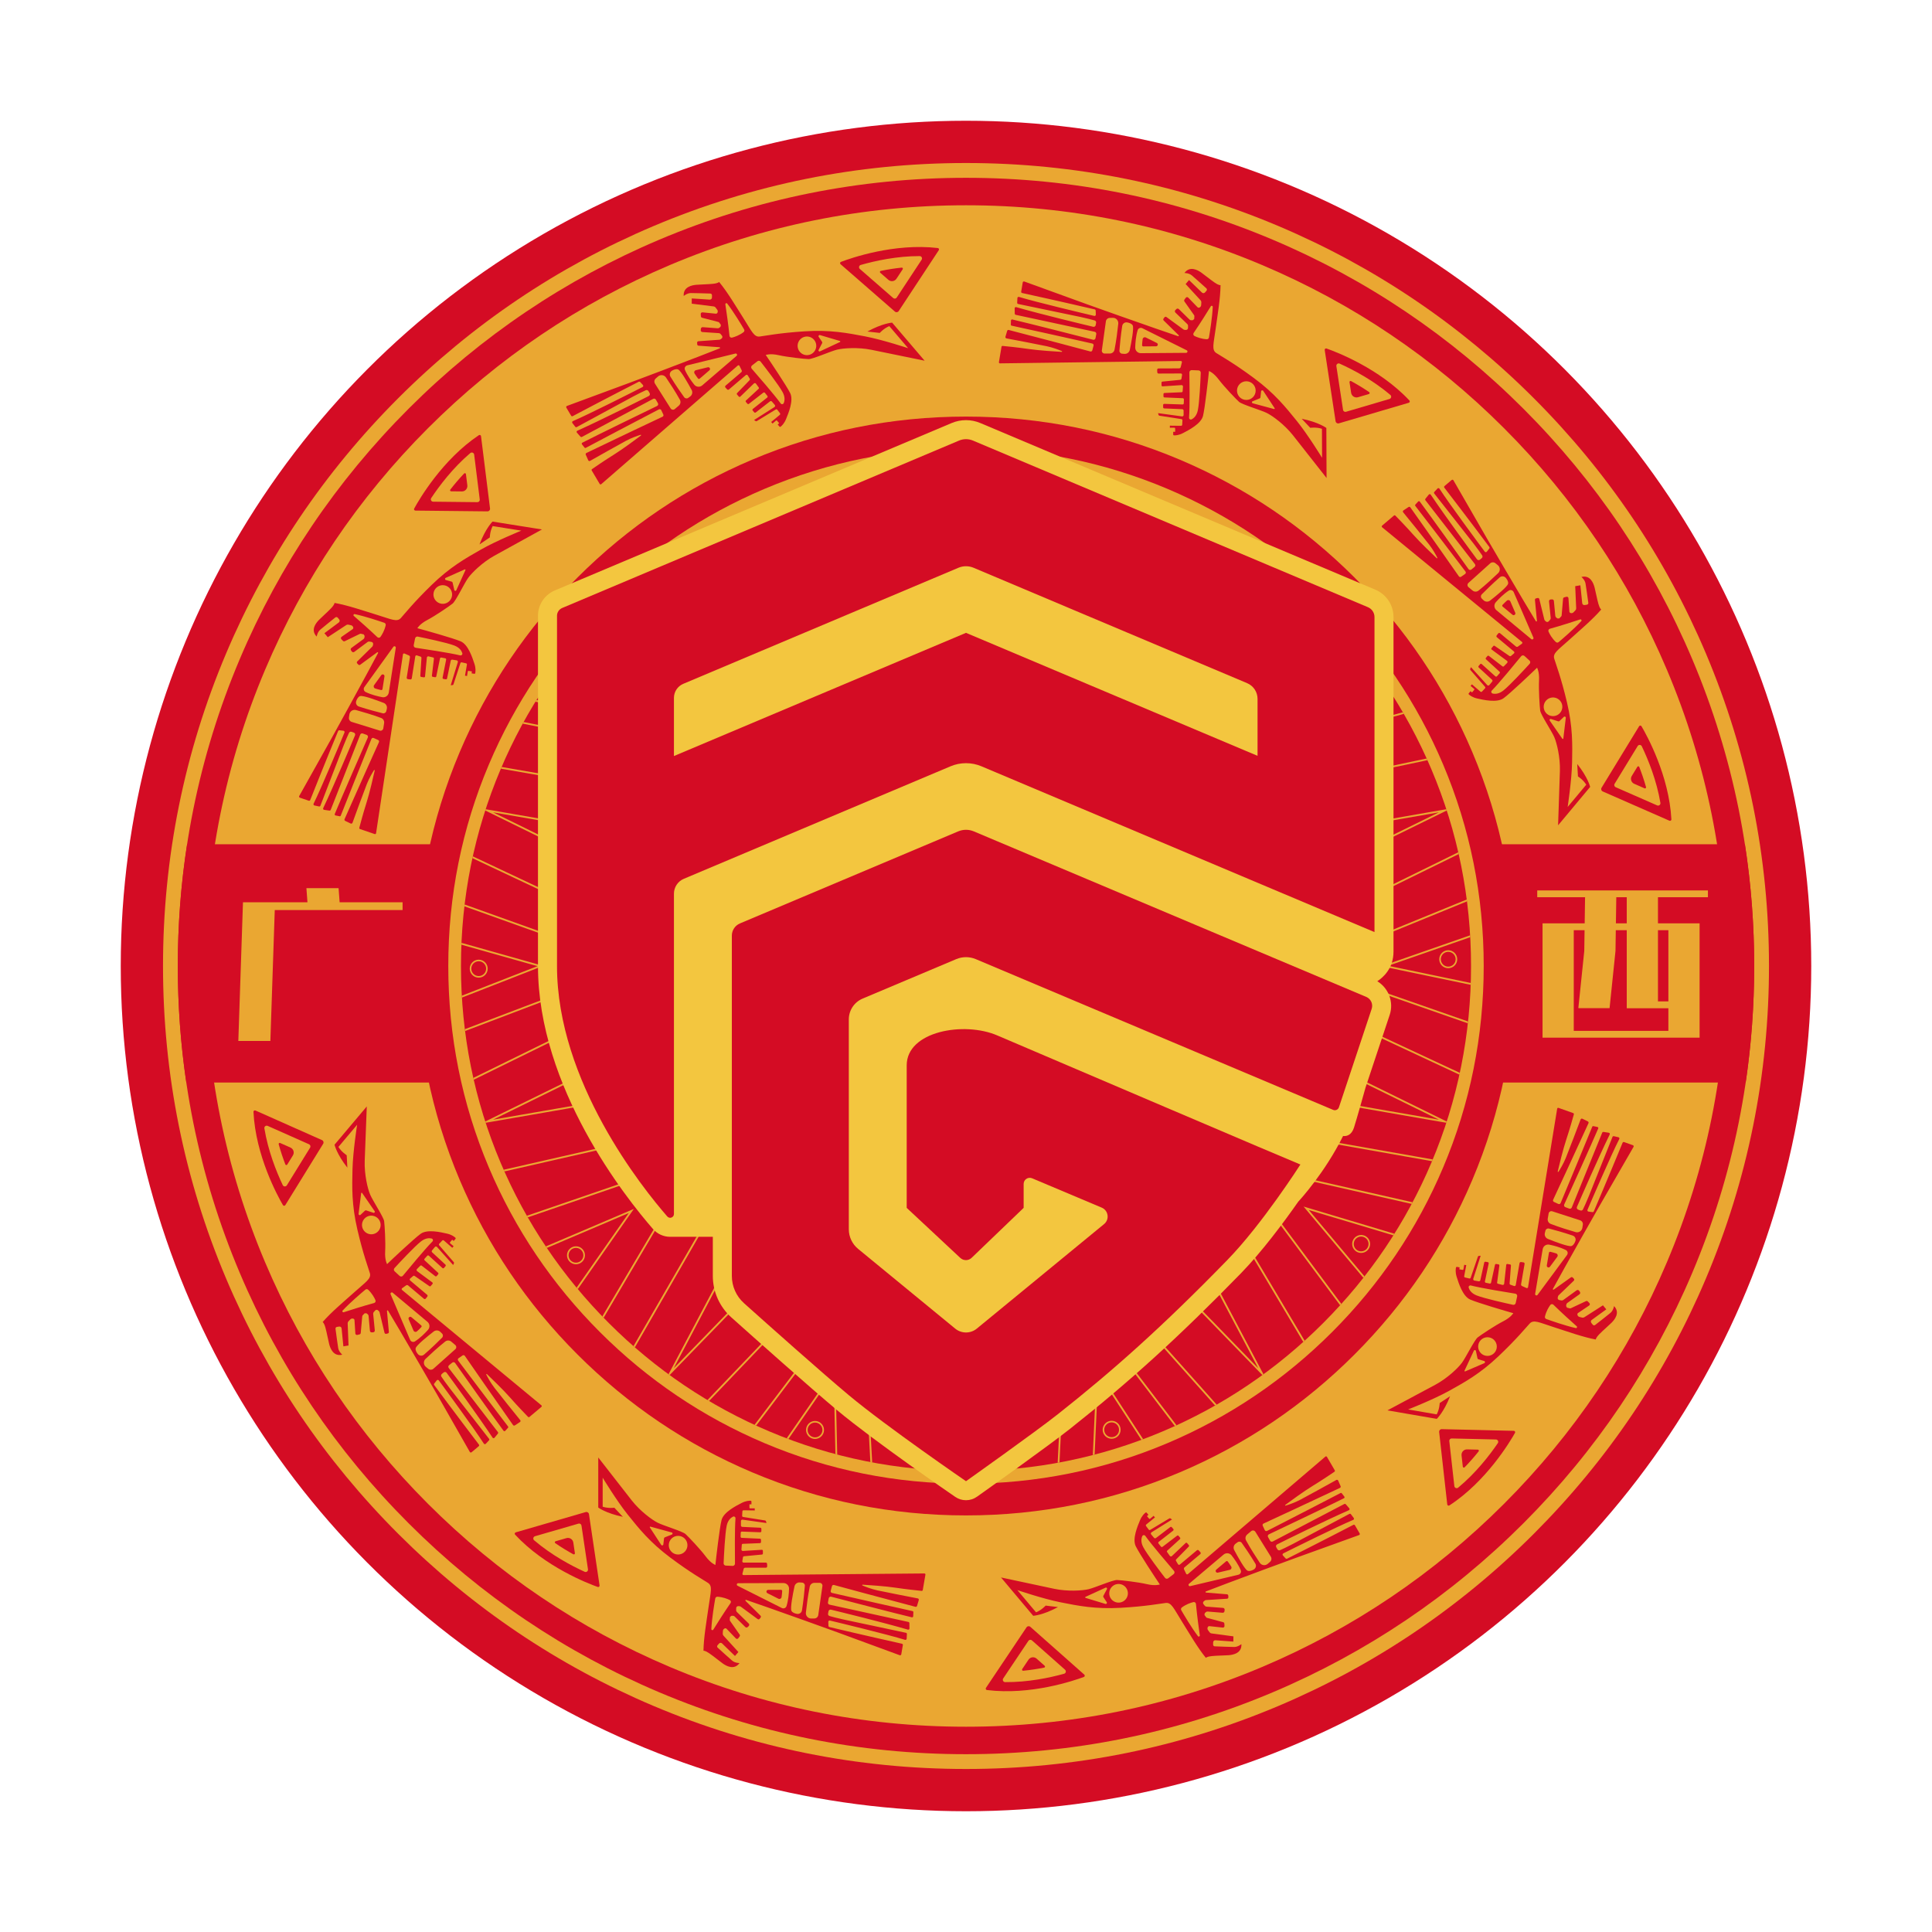 <?xml version="1.0" encoding="utf-8"?>
<!-- Created by @FCLOGO 2025-2-8 GMT+8 16:02:47 . https://fclogo.top/ -->
<!-- FOR PERSONAL USE ONLY NOT FOR COMMERCIAL USE -->
<svg version="1.1" xmlns="http://www.w3.org/2000/svg" xmlns:xlink="http://www.w3.org/1999/xlink" x="0px" y="0px"
	 viewBox="0 0 800 800" style="enable-background:new 0 0 800 800;" xml:space="preserve">
<g>
	<g>
		<circle style="fill:#D40C24;" cx="400" cy="400" r="350"/>
		<path style="fill:#EAA732;" d="M400,732.5c-44.895,0-88.438-8.789-129.419-26.122
			c-39.592-16.746-75.152-40.723-105.694-71.265c-30.542-30.542-54.519-66.103-71.265-105.695
			C76.289,488.437,67.5,444.895,67.5,400s8.789-88.438,26.122-129.419c16.746-39.592,40.723-75.152,71.265-105.694
			c30.542-30.542,66.103-54.519,105.694-71.265C311.562,76.289,355.105,67.5,400,67.5s88.437,8.789,129.419,26.122
			c39.592,16.746,75.153,40.723,105.695,71.265c30.541,30.542,54.518,66.103,71.265,105.694
			C723.712,311.562,732.5,355.105,732.5,400s-8.789,88.437-26.122,129.419c-16.746,39.592-40.723,75.153-71.265,105.695
			c-30.542,30.541-66.103,54.518-105.695,71.265C488.437,723.712,444.895,732.5,400,732.5z"/>
		<path style="fill:#D40C24;" d="M400,726.375c-44.071,0-86.811-8.626-127.033-25.638
			c-38.861-16.437-73.767-39.973-103.749-69.955c-29.982-29.982-53.518-64.888-69.955-103.749
			C82.251,486.81,73.625,444.07,73.625,400c0-44.071,8.626-86.811,25.638-127.033
			c16.437-38.861,39.973-73.767,69.955-103.749c29.982-29.982,64.888-53.518,103.749-69.955
			C313.189,82.251,355.929,73.625,400,73.625c44.07,0,86.81,8.626,127.033,25.638
			c38.861,16.437,73.767,39.973,103.75,69.955c29.981,29.982,53.517,64.888,69.954,103.749
			C717.749,313.189,726.375,355.929,726.375,400s-8.626,86.811-25.638,127.033
			c-16.437,38.861-39.973,73.767-69.955,103.75c-29.982,29.981-64.888,53.517-103.749,69.954
			C486.811,717.749,444.071,726.375,400,726.375z"/>
		<path style="fill:#EAA732;" d="M400,715c-42.541,0-83.789-8.324-122.602-24.739
			c-37.505-15.864-71.196-38.581-100.137-67.522c-28.94-28.94-51.658-62.631-67.522-100.137
			C93.324,483.789,85,442.539,85,400c0-42.54,8.324-83.789,24.74-122.602c15.864-37.505,38.581-71.196,67.522-100.137
			c28.941-28.94,62.632-51.658,100.137-67.522C316.211,93.324,357.46,85,400,85c42.539,0,83.789,8.324,122.602,24.74
			c37.505,15.864,71.197,38.581,100.138,67.522c28.94,28.941,51.657,62.632,67.521,100.137
			C706.676,316.211,715,357.459,715,400c0,42.54-8.324,83.79-24.739,122.602
			c-15.864,37.505-38.582,71.197-67.522,100.138c-28.941,28.94-62.632,51.657-100.137,67.521
			C483.79,706.676,442.54,715,400,715z"/>
		<path style="fill:#D40C24;" d="M726.375,400c0,16.284-1.173,32.401-3.526,48.265H77.151
			C74.797,432.401,73.625,416.284,73.625,400c0-17.019,1.286-33.854,3.85-50.409H722.525
			C725.089,366.146,726.375,382.981,726.375,400z"/>
		<path style="fill:#D40C24;" d="M400,627.5c-30.766,0-60.548-5.998-88.517-17.827
			c-27.075-11.452-51.417-27.873-72.35-48.806c-20.933-20.933-37.353-45.275-48.805-72.351
			C178.498,460.548,172.5,430.766,172.5,400c0-30.766,5.998-60.548,17.828-88.516
			c11.452-27.075,27.873-51.418,48.806-72.351c20.932-20.932,45.275-37.353,72.351-48.805
			C339.452,178.498,369.234,172.5,400,172.5c30.766,0,60.548,5.998,88.516,17.828
			c27.076,11.452,51.419,27.873,72.352,48.806c20.932,20.932,37.352,45.275,48.805,72.351
			C621.501,339.452,627.5,369.234,627.5,400c0,30.767-5.998,60.548-17.827,88.516
			c-11.452,27.075-27.873,51.418-48.807,72.352c-20.932,20.932-45.274,37.352-72.351,48.804
			C460.548,621.502,430.767,627.5,400,627.5z"/>
		<path style="fill:#EAA732;" d="M400,614.375c-28.999,0-57.06-5.649-83.404-16.791
			c-25.51-10.79-48.451-26.266-68.182-45.998c-19.732-19.731-35.207-42.671-45.998-68.183
			C191.274,457.061,185.625,429.001,185.625,400c0-29,5.649-57.061,16.791-83.404
			c10.79-25.511,26.267-48.451,45.999-68.183c19.732-19.731,42.671-35.207,68.183-45.998
			C342.939,191.274,371,185.625,400,185.625c29.001,0,57.061,5.649,83.404,16.791
			c25.511,10.79,48.451,26.267,68.184,45.999c19.73,19.731,35.206,42.671,45.997,68.183
			C608.726,342.94,614.375,371.001,614.375,400c0,29.002-5.649,57.063-16.791,83.403
			c-10.79,25.512-26.266,48.452-45.999,68.185c-19.731,19.731-42.671,35.207-68.183,45.996
			C457.063,608.726,429.002,614.375,400,614.375z"/>
		<path style="fill:#D40C24;" d="M400,609.125c-28.293,0-55.666-5.51-81.36-16.376
			c-24.886-10.526-47.264-25.625-66.514-44.874c-19.251-19.251-34.349-41.63-44.875-66.516
			C196.385,455.666,190.875,428.293,190.875,400s5.51-55.666,16.376-81.358c10.526-24.886,25.625-47.265,44.876-66.516
			c19.251-19.25,41.63-34.349,66.516-44.875C344.334,196.384,371.706,190.875,400,190.875
			c28.293,0,55.666,5.51,81.359,16.376c24.885,10.526,47.264,25.625,66.517,44.876
			c19.249,19.25,34.347,41.63,44.874,66.516C603.615,344.334,609.125,371.707,609.125,400
			c0,28.297-5.51,55.669-16.376,81.357c-10.525,24.885-25.623,47.265-44.875,66.518
			c-19.252,19.252-41.631,34.349-66.515,44.874C455.668,603.615,428.296,609.125,400,609.125z"/>
		<path style="fill:#EAA732;" d="M488.69,335.544l102.067-21.46c0.104,0.231,0.201,0.465,0.304,0.696L487.291,336.598
			l49.901-94.44c0.192,0.168,0.381,0.34,0.573,0.508L488.69,335.544z M446.234,257.708l44.744-46.095
			c-0.235-0.114-0.47-0.228-0.705-0.341l-43.518,44.831l-8.852-61.822c-0.258-0.047-0.514-0.099-0.772-0.145
			L446.234,257.708z M577.377,510.87l-37.592-11.263l24.75,29.518c0.157-0.199,0.311-0.4,0.468-0.6L541.95,501.033
			l35.02,10.492C577.107,511.307,577.241,511.088,577.377,510.87z M366.659,502.62l-73.697,77.104
			c0.219,0.131,0.439,0.259,0.658,0.388l72.502-75.856l13.56,103.899c0.253,0.024,0.506,0.042,0.759,0.066
			L366.659,502.62z M467.911,400l131.143,64.384c-0.057,0.177-0.113,0.353-0.171,0.53l-143.941-24.997
			l68.228,129.124c-0.154,0.113-0.308,0.225-0.463,0.337L420.986,464.587L400.291,609.121
			c-0.097,0-0.194,0.004-0.291,0.004s-0.194-0.003-0.291-0.004l-20.695-144.535L277.293,569.378
			c-0.154-0.112-0.308-0.224-0.463-0.337l68.228-129.124l-143.942,24.997c-0.058-0.176-0.114-0.353-0.171-0.53
			L332.089,400l-131.143-64.384c0.057-0.177,0.113-0.353,0.171-0.53l143.942,24.997l-68.228-129.124
			c0.154-0.113,0.308-0.225,0.463-0.337l101.721,104.791l20.695-144.535c0.097-0,0.194-0.004,0.291-0.004
			s0.194,0.003,0.291,0.004l20.695,144.535l101.721-104.791c0.154,0.112,0.309,0.225,0.463,0.337l-68.228,129.124
			l143.941-24.997c0.058,0.176,0.114,0.353,0.171,0.53L467.911,400z M466.222,400l129.605-63.628l-142.252,24.703
			l67.452-127.656L420.464,337.018l-0.108-0.75L400,194.095l-20.464,142.923L278.972,233.419l67.452,127.656
			l-142.252-24.703L333.777,400l-0.68,0.334l-128.925,63.294l142.252-24.703l-67.452,127.655l100.564-103.599
			l0.108,0.749L400,605.906l20.464-142.924l100.564,103.599l-67.452-127.655l0.746,0.129l141.506,24.573L466.222,400z
			 M353.767,257.708l9.102-63.572c-0.258,0.046-0.514,0.098-0.772,0.145l-8.851,61.822l-43.518-44.831
			c-0.236,0.113-0.47,0.227-0.705,0.341L353.767,257.708z M433.349,297.363l74.413-76.66
			c-0.218-0.132-0.44-0.258-0.659-0.389l-73.233,75.444l-14.895-104.03c-0.253-0.022-0.507-0.044-0.761-0.066
			L433.349,297.363z M292.237,220.703l74.414,76.66l15.135-105.701c-0.254,0.022-0.507,0.043-0.761,0.066
			l-14.895,104.031l-73.233-75.444C292.678,220.445,292.456,220.572,292.237,220.703z M345.876,566.488l-20.128,29.096
			c0.239,0.091,0.477,0.182,0.716,0.272l18.719-27.061l0.75,33.3c0.249,0.067,0.499,0.135,0.749,0.2
			L345.876,566.488z M454.152,566.471l-1.648,36.043c0.252-0.065,0.502-0.136,0.754-0.202l1.532-33.5l17.84,27.388
			c0.238-0.088,0.474-0.181,0.712-0.27L454.152,566.471z M221.723,290.574l36.355,6.313l-17.212-32.575
			c-0.174,0.203-0.345,0.408-0.518,0.612l16.365,30.971l-34.565-6.003
			C222.006,290.12,221.863,290.346,221.723,290.574z M441.625,530.434l-3.666,75.274
			c0.251-0.046,0.501-0.095,0.751-0.141l3.559-73.061l44.215,57.988c0.231-0.105,0.459-0.216,0.69-0.322
			L441.625,530.434z M345.791,233.16l5.232-36.543c-0.26,0.062-0.519,0.124-0.778,0.188l-4.975,34.75l-24.454-25.192
			c-0.247,0.101-0.495,0.201-0.742,0.303L345.791,233.16z M454.21,233.16l25.717-26.494
			c-0.247-0.102-0.495-0.202-0.742-0.303l-24.454,25.192l-4.976-34.75c-0.259-0.063-0.519-0.125-0.778-0.187
			L454.21,233.16z M357.113,531.037l-44.679,58.953c0.23,0.106,0.459,0.216,0.69,0.322l43.357-57.208l3.921,72.295
			c0.251,0.048,0.502,0.095,0.752,0.142L357.113,531.037z M192.477,426.165c0.031,0.253,0.07,0.504,0.102,0.757
			l70.901-26.932l-71.08-25.456c-0.03,0.253-0.055,0.507-0.085,0.759l69.017,24.718L192.477,426.165z
			 M607.442,373.232c-0.032-0.254-0.071-0.507-0.104-0.761l-67.43,27.557l67.886,23.701
			c0.028-0.253,0.057-0.505,0.085-0.758l-65.87-22.998L607.442,373.232z M249.419,545.102
			c0.178,0.185,0.359,0.367,0.538,0.551l39.354-66.679l-71.15,24.45c0.125,0.219,0.246,0.44,0.372,0.658
			l69.112-23.75L249.419,545.102z M559.652,264.924c-0.173-0.204-0.344-0.409-0.518-0.612l-17.38,32.893
			l31.254-14.764c-0.142-0.208-0.287-0.413-0.429-0.62l-29.124,13.758L559.652,264.924z M584.546,498.512
			c0.121-0.226,0.239-0.455,0.359-0.682l-73.238-16.559l-0.98-0.222l44.229,59.44
			c0.171-0.188,0.335-0.38,0.504-0.568l-42.937-57.703L584.546,498.512z M191.287,413.072l33.612-13.129
			l-33.802-9.533c-0.011,0.255-0.018,0.51-0.028,0.765l31.494,8.882l-31.324,12.235
			C191.254,412.552,191.271,412.812,191.287,413.072z M608.783,388.071c-0.014-0.257-0.032-0.514-0.047-0.771
			l-36.685,12.791l36.918,7.7c0.009-0.252,0.019-0.503,0.028-0.754l-34.168-7.127L608.783,388.071z
			 M238.76,533.198c0.164,0.197,0.333,0.391,0.497,0.587l23.208-33.2l-36.449,15.533
			c0.14,0.209,0.275,0.422,0.416,0.631l33.936-14.463L238.76,533.198z M207.714,317.582
			c-0.101,0.235-0.207,0.467-0.307,0.702l105.285,18.284l-49.885-94.409c-0.192,0.168-0.381,0.34-0.572,0.508
			l49.092,92.909L207.714,317.582z M503.803,581.628l-69.915-78.437l-0.547-0.613l-12.937,105.571
			c0.252-0.024,0.505-0.043,0.758-0.069l12.718-103.781l69.259,77.7
			C503.358,581.874,503.583,581.754,503.803,581.628z M262.318,557.407c0.19,0.167,0.377,0.338,0.568,0.504
			l57.034-98.942l-111.351,25.401c0.102,0.231,0.201,0.464,0.303,0.694l109.553-24.991L262.318,557.407z
			 M195.994,446.345c0.056,0.249,0.112,0.497,0.169,0.746l95.932-47.097l-96.304-45.395
			c-0.055,0.248-0.106,0.498-0.16,0.747l94.748,44.662L195.994,446.345z M604.006,353.655
			c-0.056-0.249-0.112-0.497-0.169-0.746l-95.937,47.099l96.399,44.972c0.054-0.248,0.106-0.497,0.16-0.745
			l-94.836-44.244L604.006,353.655z M550.117,254.422c-0.177-0.183-0.356-0.364-0.534-0.546l-38.639,60.359
			l-0.521,0.815l70.856-19.45c-0.128-0.223-0.262-0.442-0.391-0.664l-68.795,18.884L550.117,254.422z
			 M592.972,480.81c0.098-0.234,0.19-0.47,0.288-0.705l-110.133-19.442l56.529,94.992
			c0.188-0.169,0.379-0.333,0.567-0.503l-55.626-93.474L592.972,480.81z M216.827,298.968
			c-0.126,0.228-0.256,0.454-0.381,0.683l62.525,12.429l-29.982-56.742c-0.18,0.188-0.364,0.374-0.544,0.563
			l29.138,55.145L216.827,298.968z M201.949,401.102c0-2.052-1.67-3.722-3.722-3.722s-3.721,1.67-3.721,3.722
			c0,2.052,1.669,3.721,3.721,3.721S201.949,403.154,201.949,401.102z M201.292,401.102
			c0,1.69-1.375,3.065-3.066,3.065s-3.065-1.375-3.065-3.065s1.375-3.066,3.065-3.066
			S201.292,399.412,201.292,401.102z M242.217,519.784c0-2.052-1.669-3.721-3.721-3.721s-3.721,1.67-3.721,3.721
			s1.669,3.721,3.721,3.721S242.217,521.835,242.217,519.784z M241.56,519.784c0,1.69-1.375,3.065-3.065,3.065
			s-3.065-1.375-3.065-3.065s1.375-3.065,3.065-3.065S241.56,518.093,241.56,519.784z M341.207,592.115
			c0-2.052-1.67-3.721-3.722-3.721s-3.721,1.67-3.721,3.721s1.669,3.721,3.721,3.721
			S341.207,594.167,341.207,592.115z M340.55,592.115c0,1.69-1.375,3.065-3.066,3.065s-3.065-1.375-3.065-3.065
			s1.375-3.065,3.065-3.065S340.55,590.425,340.55,592.115z M464.027,592.039c0-2.052-1.67-3.721-3.721-3.721
			s-3.721,1.67-3.721,3.721s1.67,3.721,3.721,3.721S464.027,594.091,464.027,592.039z M463.371,592.039
			c0,1.69-1.375,3.065-3.065,3.065s-3.065-1.375-3.065-3.065s1.375-3.065,3.065-3.065
			S463.371,590.349,463.371,592.039z M567.341,515.095c0-2.052-1.67-3.721-3.721-3.721s-3.721,1.67-3.721,3.721
			s1.67,3.721,3.721,3.721S567.341,517.147,567.341,515.095z M566.685,515.095c0,1.69-1.375,3.065-3.065,3.065
			s-3.065-1.375-3.065-3.065s1.375-3.065,3.065-3.065S566.685,513.405,566.685,515.095z M603.407,397.195
			c0-2.052-1.67-3.721-3.721-3.721s-3.721,1.669-3.721,3.721s1.67,3.722,3.721,3.722
			S603.407,399.247,603.407,397.195z M602.75,397.195c0,1.69-1.375,3.066-3.065,3.066s-3.065-1.375-3.065-3.066
			s1.375-3.065,3.065-3.065S602.75,395.505,602.75,397.195z"/>
	</g>
	<g>
		<g>
			<g>
				<g>
					<path style="fill:#D40C24;" d="M243.88,626.975c-0.094-0.634-0.726-1.04-1.342-0.861l-28.988,8.402
						c-0.409,0.118-0.554,0.632-0.264,0.944c12.385,13.333,30.085,20.189,34.227,21.666
						c0.406,0.145,0.816-0.198,0.752-0.624L243.88,626.975z M242.107,650.844
						c-5.656-2.58-13.738-6.891-20.947-13.053c-0.585-0.5-0.368-1.458,0.372-1.672l18.01-5.22
						c0.567-0.164,1.148,0.209,1.234,0.792l2.691,18.119C243.581,650.573,242.809,651.164,242.107,650.844z"/>
					<path style="fill:#D40C24;" d="M237.409,643.596c-2.385-1.31-4.932-2.842-7.486-4.6
						c-0.306-0.211-0.229-0.688,0.128-0.791l4.495-1.302c1.31-0.38,2.653,0.48,2.853,1.828
						c0.226,1.519,0.498,3.352,0.655,4.412C238.107,643.502,237.728,643.771,237.409,643.596z"/>
				</g>
				<g>
					<path style="fill:#D40C24;" d="M318.095,658.329l5.304-0.018c0.278-0.001,0.502,0.228,0.486,0.505
						c-0.044,0.763-0.121,1.617-0.248,2.498c-0.089,0.615-0.76,0.961-1.315,0.682l-4.55-2.288
						C317.086,659.364,317.329,658.332,318.095,658.329z"/>
					<path style="fill:#D40C24;" d="M382.766,651.534l-74.893,0.669c-0.301,0.003-0.524-0.281-0.449-0.573l0.504-1.966
						c0.077-0.301,0.348-0.511,0.659-0.511h8.542c0.31,0,0.558-0.257,0.547-0.567l-0.038-1.022
						c-0.011-0.294-0.252-0.527-0.547-0.527h-9.199c-0.323,0-0.569-0.29-0.516-0.609l0.264-1.581
						c0.039-0.234,0.23-0.412,0.466-0.435l7.41-0.709c0.214-0.021,0.378-0.201,0.378-0.416v-1.135
						c0-0.241-0.203-0.432-0.443-0.417l-7.835,0.481c-0.345,0.021-0.63-0.268-0.603-0.613l0.153-1.945
						c0.017-0.216,0.193-0.386,0.41-0.394l7.112-0.282c0.236-0.009,0.422-0.203,0.422-0.439v-0.961
						c0-0.235-0.184-0.428-0.419-0.439l-7.583-0.351c-0.256-0.012-0.455-0.227-0.447-0.483l0.05-1.652
						c0.008-0.26,0.226-0.464,0.486-0.455l7.598,0.279c0.257,0.009,0.471-0.197,0.471-0.454v-0.976
						c0-0.243-0.191-0.442-0.433-0.454l-7.481-0.346c-0.307-0.014-0.549-0.268-0.549-0.575v-1.844
						c0-0.35,0.309-0.619,0.656-0.57l9.922,1.397l-0.201-0.745c-0.045-0.167-0.183-0.291-0.354-0.318
						l-9.141-1.457c-0.234-0.037-0.402-0.246-0.389-0.483l0.107-1.844c0.014-0.247,0.221-0.439,0.468-0.435
						l4.651,0.072v-0.862h-1.881c-0.173,0-0.313-0.14-0.313-0.313v-1.371h0.823v-1.165
						c0-0.167-0.125-0.304-0.292-0.313c-0.586-0.033-2.006,0.012-3.783,0.93c-2.351,1.214-7.483,3.8-8.306,7.091
						c-0.823,3.291-2.233,15.554-2.547,18.571c0,0-1.841-0.627-4.035-3.565c-2.194-2.938-7.091-8.11-8.345-9.246
						c-1.254-1.136-9.05-3.448-11.479-4.662s-7.327-4.858-10.774-9.246c-3.448-4.388-13.869-17.787-13.869-17.787
						v20.726c0,0,3.187,2.403,10.187,3.84l-3.526-3.761c0,0-2.429,0.366-4.832-0.418v-12.015
						c0,0,5.746,9.508,10.396,15.306c4.649,5.798,9.194,11.492,17.657,17.813s13.582,9.142,15.567,10.448
						c1.985,1.306,1.097,3.813,0.235,9.925c-0.862,6.112-2.037,12.694-2.116,18.179c0,0,0.575-0.209,2.403,1.045
						c1.828,1.254,4.075,3.134,5.537,4.179c1.463,1.045,4.715,2.925,6.987-0.131c0,0-1.841,0-3.017-0.98
						c-0.954-0.795-4.667-4.169-6.034-5.413c-0.284-0.259-0.306-0.695-0.053-0.983l0.628-0.716
						c0.326-0.372,0.898-0.394,1.252-0.049l5.342,5.203l1.41-1.645l-6.186-6.782
						c-0.203-0.223-0.307-0.518-0.287-0.819l0.074-1.145c0.024-0.371,0.226-0.708,0.543-0.904l0.114-0.071
						c0.279-0.173,0.641-0.127,0.868,0.11l3.822,3.99c0.283,0.296,0.764,0.264,1.007-0.065l0.561-0.763
						c0.167-0.228,0.171-0.537,0.009-0.768l-3.964-5.663c-0.099-0.141-0.146-0.312-0.133-0.484l0.085-1.145
						l0.575-0.47l0.61-0.03c0.277-0.014,0.547,0.089,0.744,0.284l4.411,4.367
						c0.28,0.278,0.731,0.281,1.015,0.007l0.413-0.398c0.295-0.284,0.296-0.756,0.003-1.043l-4.929-4.806
						c-0.188-0.183-0.292-0.436-0.287-0.698l0.016-0.89c0.009-0.467,0.401-0.835,0.868-0.813l0.506,0.024
						c0.187,0.009,0.368,0.073,0.519,0.184l7.017,5.165c0.26,0.191,0.626,0.138,0.819-0.121l0.4-0.534
						c0.176-0.235,0.152-0.565-0.057-0.771l-6.194-6.128c-0.182-0.18,0.002-0.484,0.245-0.401
						c1.809,0.626,5.748,1.991,9.083,3.154c4.493,1.567,26.015,9.246,28.627,10.239
						c2.377,0.903,22.325,8.212,25.889,9.517c0.286,0.105,0.592-0.077,0.643-0.377l0.658-3.824
						c0.044-0.256-0.12-0.502-0.373-0.559c-2.671-0.596-16.722-3.739-30.02-6.908
						c-0.237-0.057-0.407-0.264-0.416-0.508l-0.062-1.641c-0.013-0.359,0.314-0.634,0.664-0.55
						c3.97,0.952,23.947,5.77,31.119,7.993c0.321,0.1,0.648-0.132,0.665-0.468l0.101-1.953
						c0.012-0.235-0.145-0.444-0.375-0.493c-3-0.635-22.127-4.688-25.88-5.506
						c-2.766-0.603-4.786-1.157-5.798-1.452c-0.418-0.121-0.675-0.537-0.598-0.966l0.176-0.979
						c0.087-0.481,0.556-0.791,1.031-0.676c4.077,0.988,21.5,5.242,31.857,8.269
						c0.327,0.096,0.646-0.154,0.641-0.495l-0.035-2.204c-0.004-0.235-0.168-0.436-0.398-0.486l-32.683-7.162
						c-0.433-0.095-0.712-0.516-0.63-0.952l0.318-1.698c0.088-0.467,0.55-0.763,1.01-0.643
						c4.569,1.192,26.316,6.857,33.408,8.534c0.279,0.066,0.546-0.139,0.558-0.426l0.07-1.746
						c0.007-0.182-0.111-0.343-0.289-0.382c-2.926-0.652-26.294-5.866-33.422-7.549
						c-0.388-0.091-0.616-0.484-0.512-0.869l0.525-1.946c0.096-0.355,0.46-0.565,0.815-0.469
						c3.482,0.947,20.457,5.554,33.744,9.043c0.287,0.075,0.578-0.092,0.663-0.376l0.718-2.407
						c0.093-0.312-0.097-0.635-0.417-0.697c-2.651-0.511-13.461-2.603-16.752-3.334
						c-2.607-0.579-4.962-1.51-6.163-2.026c-0.174-0.075-0.107-0.334,0.082-0.322
						c2.49,0.153,9.463,0.616,13.656,1.252c4.384,0.664,9.368,1.178,10.785,1.319
						c0.225,0.022,0.424-0.134,0.462-0.357l1.097-6.356C383.241,651.774,383.036,651.532,382.766,651.534z
						 M274.957,637.008l-0.284,2.49c-0.051,0.446-0.632,0.583-0.877,0.207l-4.696-7.214
						c-0.113-0.174,0.049-0.396,0.249-0.341l8.824,2.422c0.406,0.111,0.438,0.675,0.047,0.831l-2.934,1.174
						C275.105,636.649,274.979,636.815,274.957,637.008z M280.791,643.694c-2.135,0-3.866-1.731-3.866-3.866
						s1.731-3.866,3.866-3.866s3.866,1.731,3.866,3.866S282.926,643.694,280.791,643.694z M302.496,663.807
						c-2.674,3.856-5.705,8.683-7.145,11.006c-0.235,0.38-0.825,0.198-0.802-0.248
						c0.227-4.497,1.255-10.598,1.625-12.686c0.078-0.442,0.481-0.74,0.93-0.711
						c2.253,0.145,4.069,0.873,5.076,1.372C302.65,662.774,302.796,663.375,302.496,663.807z M304.337,647.457
						c0.007,0.539-0.441,0.971-0.98,0.947l-2.826-0.124c-0.517-0.023-0.919-0.459-0.897-0.977
						c0.128-2.981,0.57-12.251,1.268-15.52c0.487-2.281,1.682-3.305,2.595-3.762
						c0.51-0.255,1.1,0.143,1.054,0.712C304.193,633.247,304.296,644.119,304.337,647.457z M325.688,665.028
						c-0.248,0.817-1.191,1.196-1.954,0.813l-18.334-9.22c-0.521-0.262-0.336-1.048,0.247-1.05l18.761-0.063
						c1.302-0.004,2.354,1.062,2.318,2.363C326.675,659.769,326.45,662.52,325.688,665.028z M332.076,666.829
						c-0.159,0.986-1.107,1.627-2.088,1.44c-0.902-0.172-1.879-0.525-2.26-1.25
						c-0.579-1.1,0.596-7.076,1.249-10.123c0.22-1.027,1.164-1.727,2.211-1.645l0.979,0.077
						c0.668,0.052,1.165,0.636,1.11,1.304C333.113,658.623,332.728,662.78,332.076,666.829z M340.55,656.734
						c-0.351,2.484-1.13,7.984-1.724,12.021c-0.119,0.809-0.807,1.407-1.624,1.42l-1.277,0.019
						c-1.325,0.02-2.369-1.124-2.224-2.441c0.293-2.66,0.836-7.008,1.597-10.752
						c0.187-0.922,1-1.579,1.94-1.579h2.168C340.108,655.422,340.648,656.039,340.55,656.734z"/>
				</g>
			</g>
			<g>
				<g>
					<path style="fill:#D40C24;" d="M133.817,473.616c0.337-0.545,0.115-1.263-0.471-1.523l-27.579-12.259
						c-0.389-0.173-0.831,0.127-0.811,0.552c0.875,18.177,9.99,34.827,12.205,38.625
						c0.217,0.372,0.751,0.374,0.978,0.008L133.817,473.616z M117.077,490.723
						c-2.661-5.618-6.062-14.123-7.602-23.481c-0.125-0.76,0.658-1.352,1.362-1.039l17.134,7.617
						c0.539,0.24,0.743,0.899,0.433,1.401l-9.62,15.588C118.378,491.466,117.407,491.421,117.077,490.723z"/>
					<path style="fill:#D40C24;" d="M118.157,482.154c-0.979-2.539-1.939-5.352-2.759-8.342
						c-0.098-0.358,0.268-0.673,0.608-0.522l4.276,1.901c1.246,0.554,1.719,2.076,1.003,3.236
						c-0.806,1.306-1.78,2.884-2.343,3.796C118.751,482.532,118.288,482.493,118.157,482.154z"/>
				</g>
				<g>
					<path style="fill:#D40C24;" d="M170.351,545.423l4.067,3.405c0.213,0.178,0.237,0.498,0.046,0.699
						c-0.526,0.555-1.135,1.158-1.8,1.75c-0.464,0.413-1.2,0.244-1.445-0.327l-2.004-4.682
						C168.913,545.564,169.764,544.931,170.351,545.423z"/>
					<path style="fill:#D40C24;" d="M224.177,581.91l-57.693-47.759c-0.232-0.192-0.219-0.552,0.026-0.727l1.653-1.178
						c0.253-0.18,0.596-0.167,0.834,0.034l6.531,5.506c0.237,0.2,0.593,0.163,0.783-0.081l0.63-0.806
						c0.181-0.232,0.146-0.565-0.078-0.755l-7.033-5.929c-0.247-0.208-0.248-0.589-0.002-0.798l1.22-1.039
						c0.18-0.154,0.442-0.167,0.636-0.032l6.123,4.234c0.177,0.122,0.418,0.09,0.557-0.074l0.732-0.868
						c0.155-0.184,0.123-0.461-0.07-0.605l-6.301-4.682c-0.278-0.206-0.309-0.611-0.066-0.857l1.371-1.388
						c0.152-0.154,0.396-0.17,0.568-0.037l5.62,4.369c0.186,0.145,0.453,0.117,0.605-0.064l0.619-0.735
						c0.151-0.179,0.135-0.446-0.037-0.605l-5.571-5.156c-0.188-0.174-0.202-0.467-0.031-0.658l1.103-1.231
						c0.174-0.194,0.472-0.209,0.665-0.034l5.63,5.111c0.191,0.173,0.486,0.153,0.652-0.044l0.629-0.746
						c0.156-0.185,0.139-0.461-0.039-0.626l-5.496-5.086c-0.226-0.209-0.247-0.558-0.049-0.793l1.188-1.41
						c0.226-0.268,0.635-0.274,0.869-0.013l6.686,7.463l0.327-0.699c0.073-0.156,0.048-0.341-0.065-0.471
						l-6.05-7.006c-0.155-0.18-0.149-0.447,0.014-0.62l1.27-1.341c0.17-0.18,0.452-0.193,0.638-0.031
						l3.51,3.052l0.556-0.659l-1.438-1.212c-0.132-0.112-0.149-0.309-0.038-0.441l0.884-1.049l0.629,0.53
						l0.751-0.891c0.107-0.128,0.1-0.313-0.021-0.428c-0.427-0.403-1.541-1.283-3.492-1.727
						c-2.58-0.587-8.171-1.917-10.921,0.069c-2.75,1.986-11.732,10.453-13.917,12.558c0,0-1.004-1.666-0.787-5.327
						c0.216-3.661-0.195-10.771-0.421-12.448c-0.226-1.677-4.697-8.469-5.772-10.964
						c-1.074-2.494-2.47-8.437-2.278-14.014c0.192-5.577,0.86-22.539,0.86-22.539l-13.358,15.847
						c0,0,0.888,3.891,5.314,9.501l-0.272-5.148c0,0-2.093-1.286-3.425-3.434l7.744-9.186
						c0,0-1.734,10.973-1.917,18.403c-0.183,7.43-0.378,14.713,2.019,25c2.396,10.287,4.492,15.744,5.168,18.022
						c0.676,2.278-1.619,3.623-6.218,7.74c-4.598,4.118-9.739,8.393-13.335,12.536c0,0,0.574,0.211,1.164,2.348
						c0.59,2.137,1.095,5.023,1.54,6.764c0.445,1.742,1.719,5.275,5.426,4.403c0,0-1.408-1.187-1.675-2.693
						c-0.217-1.222-0.882-6.196-1.125-8.028c-0.051-0.381,0.214-0.728,0.594-0.786l0.942-0.142
						c0.489-0.074,0.941,0.277,0.989,0.769l0.731,7.421l2.139-0.349l-0.358-9.172
						c-0.012-0.301,0.1-0.594,0.308-0.811l0.795-0.827c0.258-0.268,0.629-0.395,0.998-0.341l0.133,0.02
						c0.325,0.048,0.572,0.316,0.592,0.643l0.351,5.514c0.026,0.408,0.414,0.695,0.812,0.599l0.921-0.222
						c0.275-0.066,0.477-0.3,0.502-0.582l0.619-6.885c0.015-0.172,0.09-0.333,0.21-0.456l0.802-0.82
						l0.742,0.011l0.486,0.37c0.221,0.168,0.36,0.421,0.385,0.697l0.558,6.181
						c0.035,0.393,0.378,0.685,0.772,0.659l0.572-0.038c0.409-0.027,0.714-0.388,0.674-0.795l-0.671-6.851
						c-0.026-0.261,0.058-0.521,0.231-0.719l0.586-0.67c0.308-0.352,0.845-0.38,1.188-0.062l0.371,0.344
						c0.137,0.128,0.234,0.293,0.278,0.475l2.036,8.472c0.075,0.314,0.39,0.508,0.704,0.436l0.65-0.15
						c0.286-0.066,0.48-0.334,0.454-0.626l-0.786-8.678c-0.023-0.256,0.314-0.369,0.445-0.148
						c0.979,1.645,3.112,5.227,4.912,8.266c2.425,4.094,13.931,23.837,15.288,26.279
						c1.235,2.223,11.776,20.667,13.66,23.963c0.151,0.265,0.502,0.322,0.735,0.126l2.967-2.499
						c0.199-0.168,0.232-0.461,0.074-0.668c-1.658-2.177-10.375-13.637-18.5-24.631
						c-0.145-0.196-0.141-0.464,0.009-0.657l1.01-1.294c0.221-0.284,0.649-0.282,0.862,0.007
						c2.421,3.287,14.59,19.846,18.641,26.169c0.181,0.283,0.581,0.316,0.81,0.071l1.336-1.429
						c0.161-0.172,0.175-0.432,0.031-0.619c-1.884-2.42-13.897-17.846-16.239-20.89
						c-1.726-2.244-2.913-3.97-3.497-4.847c-0.241-0.362-0.17-0.846,0.166-1.124l0.766-0.635
						c0.377-0.312,0.935-0.247,1.224,0.148c2.48,3.383,13.06,17.865,19.027,26.855
						c0.189,0.284,0.594,0.299,0.809,0.035l1.394-1.708c0.148-0.182,0.152-0.442,0.009-0.628l-20.373-26.541
						c-0.27-0.351-0.211-0.854,0.132-1.134l1.338-1.093c0.368-0.301,0.912-0.229,1.186,0.159
						c2.725,3.856,15.701,22.204,20.043,28.057c0.171,0.23,0.508,0.246,0.701,0.034l1.178-1.29
						c0.123-0.135,0.136-0.334,0.025-0.479c-1.817-2.385-16.323-21.432-20.688-27.314
						c-0.237-0.32-0.159-0.767,0.168-0.994l1.656-1.149c0.302-0.21,0.716-0.136,0.925,0.167
						c2.052,2.968,12.061,17.432,19.972,28.663c0.171,0.243,0.501,0.302,0.749,0.139l2.1-1.377
						c0.272-0.178,0.335-0.548,0.13-0.802c-1.698-2.1-8.615-10.666-10.66-13.346
						c-1.62-2.123-2.821-4.353-3.406-5.522c-0.085-0.17,0.133-0.325,0.27-0.194
						c1.806,1.722,6.838,6.571,9.634,9.759c2.924,3.333,6.404,6.939,7.396,7.96
						c0.158,0.162,0.41,0.171,0.583,0.025l4.936-4.152C224.386,582.4,224.385,582.082,224.177,581.91z
						 M151.111,501.317l-1.822,1.721c-0.326,0.308-0.859,0.038-0.804-0.407l1.06-8.543
						c0.026-0.206,0.292-0.271,0.41-0.1l5.185,7.539c0.238,0.347-0.1,0.798-0.5,0.665l-3-0.994
						C151.456,501.139,151.252,501.184,151.111,501.317z M151.262,510.19c-1.632-1.376-1.84-3.815-0.464-5.447
						c1.376-1.632,3.815-1.84,5.447-0.464c1.632,1.376,1.84,3.815,0.464,5.447
						C155.333,511.358,152.895,511.566,151.262,510.19z M154.894,539.557c-4.529,1.224-9.958,2.962-12.557,3.809
						c-0.425,0.139-0.758-0.38-0.453-0.707c3.072-3.292,7.79-7.294,9.419-8.653
						c0.345-0.288,0.845-0.255,1.169,0.056c1.629,1.563,2.548,3.29,2.997,4.321
						C155.678,538.867,155.402,539.42,154.894,539.557z M166.84,528.243c-0.342,0.417-0.963,0.458-1.36,0.093
						l-2.08-1.916c-0.381-0.351-0.406-0.943-0.056-1.325c2.019-2.197,8.332-8.999,10.972-11.049
						c1.842-1.431,3.416-1.443,4.409-1.204c0.554,0.134,0.748,0.818,0.347,1.224
						C175.889,517.286,168.959,525.664,166.84,528.243z M171.839,555.439c-0.716,0.465-1.682,0.147-2.018-0.638
						l-8.076-18.866c-0.23-0.537,0.419-1.018,0.866-0.644l14.385,12.044c0.998,0.836,1.116,2.329,0.249,3.301
						C175.983,552.054,174.038,554.012,171.839,555.439z M175.563,560.933c-0.757,0.652-1.895,0.531-2.525-0.244
						c-0.579-0.712-1.098-1.612-0.922-2.413c0.266-1.214,5.016-5.026,7.479-6.935
						c0.83-0.643,2.003-0.571,2.751,0.167l0.699,0.69c0.477,0.47,0.481,1.237,0.009,1.712
						C181.644,555.327,178.671,558.257,175.563,560.933z M188.548,558.677c-1.869,1.673-6.01,5.376-9.066,8.08
						c-0.613,0.542-1.524,0.556-2.157,0.038l-0.989-0.808c-1.026-0.838-1.087-2.387-0.127-3.3
						c1.939-1.844,5.156-4.819,8.151-7.191c0.737-0.584,1.782-0.563,2.501,0.043l1.657,1.397
						C189.056,557.388,189.071,558.208,188.548,558.677z"/>
				</g>
			</g>
			<g>
				<g>
					<path style="fill:#D40C24;" d="M201.85,211.744c0.641,0.007,1.141-0.553,1.062-1.189l-3.732-29.949
						c-0.053-0.422-0.537-0.647-0.891-0.41c-15.117,10.13-24.675,26.53-26.785,30.387
						c-0.207,0.378,0.067,0.837,0.498,0.841L201.85,211.744z M178.557,206.234
						c3.439-5.179,8.968-12.481,16.189-18.63c0.586-0.499,1.498-0.134,1.593,0.63l2.318,18.607
						c0.073,0.585-0.387,1.101-0.977,1.094l-18.317-0.196C178.592,207.732,178.13,206.876,178.557,206.234z"/>
					<path style="fill:#D40C24;" d="M186.455,202.736c1.669-2.149,3.584-4.423,5.721-6.668
						c0.256-0.269,0.715-0.118,0.761,0.251l0.578,4.644c0.169,1.353-0.891,2.544-2.255,2.529
						c-1.535-0.016-3.388-0.036-4.46-0.048C186.437,203.44,186.231,203.024,186.455,202.736z"/>
				</g>
				<g>
					<path style="fill:#D40C24;" d="M159.198,280.095l-0.818,5.24c-0.043,0.274-0.304,0.46-0.576,0.4
						c-0.747-0.164-1.578-0.374-2.427-0.639c-0.593-0.185-0.829-0.902-0.466-1.406l2.976-4.133
						C158.335,278.936,159.316,279.338,159.198,280.095z"/>
					<path style="fill:#D40C24;" d="M155.723,345.029l11.134-74.064c0.045-0.298,0.36-0.473,0.636-0.353l1.862,0.807
						c0.285,0.124,0.45,0.425,0.401,0.732l-1.345,8.436c-0.049,0.306,0.166,0.592,0.474,0.629l1.015,0.123
						c0.292,0.035,0.56-0.166,0.606-0.457l1.449-9.084c0.051-0.319,0.376-0.516,0.682-0.413l1.519,0.509
						c0.225,0.075,0.371,0.292,0.356,0.529l-0.467,7.43c-0.013,0.215,0.139,0.405,0.351,0.439l1.121,0.179
						c0.238,0.038,0.458-0.133,0.482-0.372l0.759-7.813c0.034-0.344,0.364-0.58,0.7-0.498l1.897,0.458
						c0.211,0.051,0.35,0.252,0.325,0.467l-0.842,7.068c-0.028,0.234,0.134,0.449,0.367,0.486l0.949,0.151
						c0.232,0.037,0.452-0.115,0.499-0.344l1.541-7.433c0.052-0.251,0.296-0.414,0.547-0.366l1.624,0.31
						c0.256,0.049,0.423,0.296,0.372,0.552l-1.472,7.46c-0.05,0.253,0.12,0.496,0.374,0.536l0.964,0.154
						c0.239,0.038,0.467-0.119,0.516-0.356l1.52-7.333c0.062-0.301,0.351-0.5,0.654-0.452l1.821,0.29
						c0.345,0.055,0.562,0.403,0.46,0.738l-2.942,9.579l0.767-0.081c0.172-0.018,0.316-0.135,0.37-0.299
						l2.878-8.798c0.074-0.226,0.306-0.358,0.538-0.308l1.804,0.396c0.242,0.053,0.399,0.287,0.356,0.531
						l-0.803,4.581l0.851,0.136l0.296-1.857c0.027-0.171,0.188-0.287,0.359-0.26l1.354,0.216l-0.13,0.812
						l1.151,0.183c0.165,0.026,0.32-0.076,0.355-0.239c0.125-0.574,0.304-1.982-0.323-3.882
						c-0.829-2.513-2.575-7.988-5.695-9.319c-3.12-1.331-15.008-4.655-17.938-5.439c0,0,0.909-1.72,4.156-3.424
						c3.247-1.704,9.126-5.726,10.445-6.785c1.319-1.059,4.83-8.394,6.412-10.602s5.951-6.47,10.828-9.184
						c4.876-2.714,19.75-10.895,19.75-10.895l-20.467-3.264c0,0-2.875,2.768-5.396,9.455l4.27-2.89
						c0,0,0.021-2.456,1.174-4.706l11.865,1.892c0,0-10.294,4.177-16.752,7.855
						c-6.458,3.678-12.797,7.269-20.372,14.631s-11.167,11.973-12.769,13.727c-1.602,1.755-3.939,0.483-9.838-1.331
						c-5.9-1.814-12.215-4.011-17.619-4.952c0,0,0.116,0.6-1.41,2.208c-1.526,1.608-3.737,3.53-4.999,4.81
						c-1.262,1.28-3.631,4.195-0.971,6.92c0,0,0.29-1.819,1.442-2.825c0.935-0.817,4.852-3.953,6.296-5.106
						c0.3-0.24,0.734-0.193,0.979,0.103l0.608,0.733c0.316,0.381,0.248,0.949-0.149,1.244l-5.979,4.456
						l1.403,1.652l7.672-5.041c0.252-0.166,0.56-0.221,0.854-0.155l1.119,0.254
						c0.363,0.082,0.663,0.335,0.807,0.678l0.052,0.124c0.127,0.303,0.024,0.653-0.245,0.839l-4.542,3.146
						c-0.337,0.233-0.381,0.713-0.094,1.005l0.665,0.675c0.199,0.201,0.503,0.253,0.757,0.13l6.216-3.023
						c0.155-0.075,0.332-0.095,0.499-0.055l1.117,0.264l0.374,0.641l-0.066,0.608
						c-0.03,0.276-0.174,0.526-0.398,0.69l-5.007,3.668c-0.318,0.233-0.392,0.678-0.166,1.001l0.328,0.47
						c0.234,0.336,0.7,0.412,1.029,0.167l5.522-4.11c0.211-0.157,0.476-0.22,0.735-0.173l0.877,0.156
						c0.46,0.082,0.761,0.528,0.666,0.985l-0.103,0.496c-0.038,0.183-0.13,0.352-0.264,0.483l-6.206,6.116
						c-0.23,0.227-0.234,0.596-0.01,0.828l0.464,0.479c0.204,0.211,0.533,0.239,0.771,0.065l7.027-5.152
						c0.207-0.152,0.478,0.079,0.357,0.305c-0.903,1.688-2.871,5.363-4.545,8.473
						c-2.255,4.19-13.228,24.234-14.619,26.657c-1.266,2.205-11.625,20.753-13.476,24.067
						c-0.148,0.266-0.017,0.596,0.271,0.695l3.672,1.252c0.246,0.084,0.515-0.039,0.611-0.281
						c1.009-2.544,6.326-15.924,11.55-28.558c0.093-0.225,0.325-0.36,0.567-0.331l1.63,0.197
						c0.357,0.043,0.577,0.41,0.439,0.743c-1.566,3.77-9.47,22.739-12.794,29.472
						c-0.149,0.302,0.029,0.66,0.358,0.731l1.913,0.407c0.231,0.049,0.461-0.073,0.545-0.293
						c1.1-2.863,8.114-21.113,9.513-24.69c1.031-2.637,1.897-4.544,2.347-5.497
						c0.186-0.394,0.637-0.582,1.048-0.438l0.939,0.328c0.462,0.161,0.694,0.674,0.505,1.125
						c-1.618,3.87-8.562,20.406-13.183,30.157c-0.146,0.308,0.05,0.663,0.388,0.711l2.183,0.312
						c0.232,0.033,0.457-0.098,0.542-0.316l12.22-31.147c0.162-0.412,0.622-0.622,1.039-0.472l1.627,0.582
						c0.447,0.16,0.667,0.663,0.476,1.098c-1.897,4.324-10.916,24.908-13.689,31.647
						c-0.109,0.265,0.051,0.562,0.333,0.618l1.713,0.344c0.179,0.036,0.356-0.056,0.423-0.226
						c1.105-2.787,9.934-25.042,12.719-31.816c0.151-0.368,0.575-0.532,0.938-0.369l1.839,0.825
						c0.335,0.15,0.486,0.543,0.335,0.878c-1.483,3.29-8.707,19.327-14.244,31.899
						c-0.12,0.272-0,0.585,0.267,0.714l2.264,1.089c0.293,0.141,0.642,0.004,0.754-0.302
						c0.923-2.538,4.69-12.883,5.931-16.018c0.983-2.483,2.272-4.663,2.972-5.767
						c0.101-0.16,0.346-0.054,0.305,0.132c-0.543,2.435-2.099,9.248-3.387,13.288
						c-1.346,4.225-2.639,9.066-3.002,10.443c-0.058,0.219,0.065,0.439,0.28,0.513l6.104,2.085
						C155.411,345.461,155.683,345.296,155.723,345.029z M187.047,240.853l-2.415-0.672
						c-0.432-0.12-0.476-0.716-0.066-0.898l7.864-3.501c0.19-0.085,0.383,0.111,0.297,0.3l-3.782,8.332
						c-0.174,0.383-0.735,0.326-0.828-0.085l-0.697-3.083C187.378,241.056,187.234,240.905,187.047,240.853z
						 M179.525,245.561c0.336-2.108,2.318-3.545,4.426-3.209s3.545,2.318,3.209,4.426s-2.318,3.545-4.426,3.209
						S179.189,247.67,179.525,245.561z M156.245,263.828c-3.386-3.248-7.676-7.001-9.743-8.789
						c-0.338-0.292-0.066-0.845,0.372-0.753c4.405,0.932,10.268,2.908,12.272,3.602
						c0.425,0.147,0.655,0.592,0.555,1.03c-0.498,2.202-1.503,3.881-2.155,4.797
						C157.241,264.143,156.625,264.192,156.245,263.828z M172.101,268.221c-0.534-0.078-0.889-0.588-0.781-1.117
						l0.568-2.771c0.104-0.507,0.598-0.835,1.106-0.732c2.924,0.595,12.008,2.493,15.126,3.696
						c2.176,0.84,2.999,2.181,3.307,3.155c0.172,0.544-0.315,1.063-0.869,0.929
						C186.157,270.317,175.404,268.706,172.101,268.221z M151.387,286.539c-0.767-0.373-0.994-1.365-0.495-2.058
						l11.992-16.654c0.341-0.474,1.088-0.167,0.998,0.41l-2.893,18.537c-0.201,1.286-1.419,2.158-2.699,1.917
						C156.425,288.341,153.744,287.686,151.387,286.539z M148.603,292.563c-0.949-0.312-1.433-1.349-1.094-2.289
						c0.311-0.863,0.814-1.772,1.591-2.035c1.177-0.399,6.894,1.703,9.8,2.828
						c0.979,0.379,1.522,1.421,1.277,2.442l-0.23,0.955c-0.157,0.651-0.811,1.05-1.462,0.891
						C156.542,294.88,152.498,293.844,148.603,292.563z M157.237,302.521c-2.398-0.737-7.706-2.373-11.599-3.595
						c-0.78-0.245-1.263-1.018-1.146-1.828l0.182-1.264c0.189-1.311,1.483-2.163,2.761-1.812
						c2.58,0.709,6.788,1.929,10.366,3.271c0.881,0.33,1.402,1.236,1.254,2.164l-0.341,2.141
						C158.602,302.291,157.908,302.727,157.237,302.521z"/>
				</g>
			</g>
			<g>
				<g>
					<path style="fill:#D40C24;" d="M370.559,129.018c0.483,0.421,1.227,0.32,1.579-0.216l16.598-25.207
						c0.234-0.355,0.011-0.841-0.412-0.89c-18.075-2.105-35.99,4.168-40.1,5.733
						c-0.403,0.153-0.492,0.68-0.167,0.963L370.559,129.018z M356.415,109.709
						c5.978-1.708,14.923-3.675,24.407-3.666c0.77,0.001,1.226,0.87,0.803,1.513l-10.313,15.66
						c-0.324,0.493-1.009,0.586-1.453,0.198l-13.808-12.037C355.469,110.871,355.673,109.921,356.415,109.709z"/>
					<path style="fill:#D40C24;" d="M364.693,112.174c2.665-0.551,5.597-1.039,8.68-1.359
						c0.37-0.038,0.621,0.374,0.416,0.685l-2.574,3.908c-0.75,1.139-2.329,1.357-3.357,0.461
						c-1.157-1.009-2.554-2.227-3.362-2.931C364.223,112.698,364.337,112.248,364.693,112.174z"/>
				</g>
				<g>
					<path style="fill:#D40C24;" d="M293.75,153.335l-4.023,3.456c-0.211,0.181-0.53,0.152-0.698-0.069
						c-0.462-0.61-0.958-1.308-1.432-2.061c-0.331-0.525-0.045-1.224,0.558-1.372l4.947-1.213
						C293.846,151.893,294.331,152.836,293.75,153.335z"/>
					<path style="fill:#D40C24;" d="M248.962,200.48l56.54-49.119c0.228-0.198,0.581-0.126,0.713,0.145l0.893,1.823
						c0.137,0.279,0.067,0.615-0.17,0.817l-6.499,5.545c-0.236,0.201-0.257,0.558-0.048,0.786l0.692,0.753
						c0.199,0.217,0.534,0.237,0.758,0.046l6.998-5.971c0.246-0.21,0.621-0.148,0.788,0.128l0.826,1.373
						c0.122,0.203,0.092,0.463-0.072,0.633l-5.177,5.349c-0.15,0.155-0.157,0.398-0.018,0.562l0.737,0.864
						c0.156,0.183,0.435,0.197,0.608,0.029l5.648-5.452c0.249-0.24,0.653-0.205,0.856,0.075l1.146,1.579
						c0.127,0.176,0.103,0.419-0.056,0.566l-5.228,4.831c-0.173,0.16-0.189,0.428-0.036,0.608l0.624,0.731
						c0.152,0.178,0.418,0.206,0.603,0.062l5.996-4.654c0.202-0.157,0.493-0.123,0.654,0.077l1.034,1.289
						c0.163,0.203,0.129,0.5-0.075,0.661l-5.961,4.72c-0.202,0.16-0.231,0.455-0.064,0.651l0.633,0.743
						c0.157,0.184,0.432,0.213,0.624,0.064l5.916-4.592c0.243-0.189,0.591-0.153,0.791,0.081l1.197,1.403
						c0.227,0.266,0.166,0.672-0.129,0.859l-8.455,5.378l0.636,0.436c0.142,0.098,0.328,0.102,0.476,0.013
						l7.9-4.825c0.203-0.124,0.466-0.074,0.609,0.115l1.116,1.472c0.149,0.197,0.117,0.477-0.074,0.635
						l-3.584,2.964l0.559,0.656l1.431-1.221c0.132-0.112,0.329-0.097,0.442,0.035l0.89,1.043l-0.626,0.534
						l0.756,0.887c0.108,0.127,0.293,0.15,0.425,0.049c0.467-0.356,1.518-1.311,2.274-3.163
						c1-2.45,3.226-7.748,1.716-10.786c-1.51-3.038-8.397-13.282-10.116-15.78c0,0,1.808-0.718,5.384,0.093
						c3.576,0.811,10.659,1.567,12.35,1.617c1.691,0.051,9.123-3.251,11.759-3.904s8.727-1.06,14.198,0.041
						c5.471,1.1,22.096,4.529,22.096,4.529l-13.452-15.767c0,0-3.984,0.24-10.241,3.691l5.124,0.573
						c0,0,1.611-1.855,3.947-2.818l7.798,9.14c0,0-10.542-3.503-17.843-4.896
						c-7.3-1.393-14.454-2.775-24.994-2.091c-10.54,0.684-16.266,1.861-18.624,2.156
						c-2.358,0.295-3.31-2.189-6.621-7.398c-3.311-5.209-6.689-10.979-10.19-15.203c0,0-0.302,0.532-2.506,0.765
						c-2.205,0.233-5.134,0.26-6.925,0.415s-5.485,0.835-5.231,4.634c0,0,1.401-1.195,2.931-1.213
						c1.241-0.014,6.256,0.142,8.104,0.202c0.384,0.012,0.683,0.33,0.678,0.714l-0.013,0.953
						c-0.007,0.495-0.427,0.883-0.921,0.85l-7.441-0.49l-0.005,2.167l9.108,1.144
						c0.299,0.038,0.57,0.195,0.75,0.437l0.686,0.919c0.223,0.298,0.287,0.685,0.174,1.04l-0.041,0.128
						c-0.1,0.312-0.405,0.512-0.732,0.479l-5.497-0.555c-0.407-0.041-0.753,0.295-0.724,0.703l0.069,0.945
						c0.02,0.282,0.218,0.519,0.492,0.59l6.691,1.735c0.167,0.043,0.314,0.143,0.416,0.282l0.678,0.926
						l-0.132,0.731l-0.445,0.419c-0.202,0.19-0.474,0.287-0.75,0.266l-6.189-0.459
						c-0.393-0.029-0.738,0.261-0.776,0.654l-0.056,0.571c-0.04,0.408,0.266,0.768,0.675,0.795l6.869,0.457
						c0.262,0.017,0.505,0.142,0.672,0.345l0.566,0.688c0.297,0.361,0.237,0.896-0.133,1.182l-0.401,0.31
						c-0.148,0.115-0.327,0.183-0.514,0.197l-8.691,0.625c-0.322,0.023-0.565,0.301-0.545,0.624l0.042,0.666
						c0.018,0.293,0.251,0.528,0.544,0.55l8.69,0.641c0.256,0.019,0.313,0.37,0.074,0.464
						c-1.782,0.698-5.665,2.216-8.957,3.496c-4.435,1.724-25.792,9.851-28.423,10.791
						c-2.395,0.856-22.313,8.243-25.872,9.563c-0.286,0.106-0.4,0.443-0.244,0.705l1.981,3.336
						c0.133,0.224,0.417,0.304,0.647,0.183c2.419-1.28,15.148-8.009,27.322-14.23
						c0.217-0.111,0.481-0.063,0.646,0.116l1.112,1.208c0.244,0.265,0.172,0.686-0.148,0.85
						c-3.638,1.852-21.962,11.153-28.861,14.117c-0.309,0.133-0.407,0.521-0.202,0.788l1.191,1.552
						c0.144,0.187,0.398,0.244,0.605,0.131c2.695-1.464,19.876-10.796,23.261-12.609
						c2.496-1.337,4.392-2.226,5.353-2.659c0.397-0.179,0.862-0.029,1.082,0.347l0.501,0.859
						c0.246,0.422,0.091,0.963-0.346,1.184c-3.743,1.895-19.758,9.967-29.602,14.386
						c-0.311,0.14-0.392,0.537-0.167,0.792l1.458,1.654c0.155,0.176,0.411,0.222,0.618,0.112l29.512-15.765
						c0.391-0.209,0.877-0.069,1.097,0.315l0.86,1.498c0.236,0.412,0.077,0.937-0.351,1.144
						c-4.25,2.059-24.47,11.864-30.953,15.192c-0.255,0.131-0.325,0.461-0.148,0.686l1.08,1.373
						c0.113,0.143,0.307,0.189,0.468,0.103c2.65-1.403,23.81-12.604,30.326-15.95
						c0.354-0.182,0.783-0.032,0.953,0.328l0.864,1.821c0.157,0.332,0.017,0.728-0.315,0.885
						c-3.263,1.54-19.168,9.053-31.54,15.023c-0.267,0.129-0.38,0.445-0.26,0.716l1.016,2.297
						c0.132,0.298,0.486,0.42,0.77,0.259c2.349-1.332,11.93-6.757,14.908-8.337
						c2.359-1.251,4.755-2.072,6.004-2.459c0.181-0.056,0.298,0.184,0.147,0.298
						c-1.994,1.5-7.599,5.673-11.201,7.911c-3.766,2.34-7.892,5.184-9.061,5.996
						c-0.186,0.129-0.236,0.377-0.12,0.571l3.291,5.548C248.445,200.606,248.759,200.657,248.962,200.48z
						 M340.405,141.556l-1.401-2.079c-0.251-0.372,0.102-0.854,0.533-0.727l8.255,2.44
						c0.199,0.059,0.22,0.333,0.032,0.421l-8.285,3.884c-0.381,0.179-0.771-0.229-0.575-0.602l1.47-2.797
						C340.525,141.925,340.514,141.717,340.405,141.556z M331.627,140.256c1.624-1.386,4.064-1.192,5.45,0.432
						s1.192,4.064-0.432,5.45c-1.624,1.386-4.064,1.192-5.45-0.432S330.003,141.642,331.627,140.256z
						 M302.061,139.043c-0.469-4.668-1.296-10.308-1.708-13.01c-0.067-0.442,0.499-0.686,0.771-0.332
						c2.746,3.568,5.924,8.877,6.998,10.705c0.228,0.388,0.114,0.875-0.246,1.144
						c-1.808,1.352-3.662,1.977-4.752,2.251C302.614,139.93,302.114,139.567,302.061,139.043z M311.273,152.677
						c-0.355-0.406-0.295-1.025,0.131-1.357l2.23-1.74c0.408-0.319,0.997-0.247,1.316,0.161
						c1.838,2.35,7.518,9.69,9.109,12.629c1.11,2.051,0.866,3.606,0.468,4.546
						c-0.222,0.525-0.93,0.605-1.264,0.143C320.605,163.393,313.47,155.189,311.273,152.677z M283.625,153.168
						c-0.342-0.782,0.13-1.683,0.959-1.886l19.932-4.886c0.567-0.139,0.936,0.579,0.494,0.96l-14.232,12.225
						c-0.988,0.848-2.48,0.72-3.297-0.293C286.288,157.809,284.674,155.57,283.625,153.168z M277.597,155.944
						c-0.519-0.853-0.214-1.956,0.653-2.451c0.797-0.455,1.77-0.82,2.531-0.516c1.154,0.461,4.14,5.77,5.62,8.511
						c0.499,0.924,0.236,2.07-0.614,2.687l-0.795,0.577c-0.542,0.394-1.299,0.272-1.69-0.271
						C282.134,162.859,279.729,159.447,277.597,155.944z M277.702,169.123c-1.345-2.117-4.322-6.807-6.491-10.263
						c-0.435-0.693-0.3-1.594,0.314-2.134l0.959-0.844c0.995-0.875,2.532-0.683,3.276,0.413
						c1.503,2.214,3.912,5.874,5.764,9.216c0.456,0.823,0.265,1.85-0.451,2.461l-1.649,1.407
						C278.891,169.835,278.079,169.716,277.702,169.123z"/>
				</g>
			</g>
			<g>
				<g>
					<path style="fill:#D40C24;" d="M553.043,174.444c0.097,0.634,0.73,1.037,1.345,0.856l28.952-8.523
						c0.408-0.12,0.551-0.635,0.26-0.946c-12.44-13.281-30.168-20.064-34.316-21.523
						c-0.407-0.143-0.815,0.201-0.75,0.627L553.043,174.444z M554.717,150.567
						c5.667,2.557,13.766,6.833,21.001,12.966c0.588,0.498,0.374,1.456-0.365,1.674l-17.988,5.295
						c-0.566,0.167-1.149-0.204-1.238-0.787l-2.767-18.108C553.244,150.844,554.014,150.25,554.717,150.567z"/>
					<path style="fill:#D40C24;" d="M559.445,157.796c2.39,1.3,4.944,2.822,7.505,4.569
						c0.307,0.209,0.232,0.687-0.124,0.792l-4.489,1.321c-1.308,0.385-2.655-0.469-2.86-1.816
						c-0.232-1.518-0.512-3.35-0.673-4.409C558.747,157.892,559.125,157.622,559.445,157.796z"/>
				</g>
				<g>
					<path style="fill:#D40C24;" d="M478.698,143.398l-5.303,0.04c-0.278,0.002-0.503-0.226-0.488-0.503
						c0.041-0.763,0.114-1.617,0.238-2.499c0.086-0.615,0.756-0.964,1.312-0.687l4.56,2.269
						C479.703,142.359,479.464,143.392,478.698,143.398z"/>
					<path style="fill:#D40C24;" d="M414.056,150.461l74.89-0.981c0.301-0.004,0.525,0.279,0.451,0.571l-0.496,1.968
						c-0.076,0.301-0.346,0.513-0.657,0.514l-8.542,0.035c-0.31,0.001-0.557,0.26-0.544,0.569l0.042,1.022
						c0.012,0.294,0.255,0.526,0.549,0.524l9.199-0.038c0.323-0.001,0.57,0.288,0.518,0.607l-0.257,1.582
						c-0.038,0.234-0.229,0.413-0.464,0.436l-7.407,0.74c-0.214,0.021-0.377,0.202-0.376,0.417l0.005,1.135
						c0.001,0.241,0.205,0.431,0.445,0.415l7.833-0.514c0.345-0.023,0.631,0.266,0.605,0.611l-0.145,1.946
						c-0.016,0.216-0.192,0.386-0.408,0.396l-7.111,0.311c-0.235,0.01-0.421,0.205-0.42,0.441l0.004,0.961
						c0.001,0.235,0.186,0.427,0.421,0.437l7.584,0.32c0.256,0.011,0.456,0.225,0.449,0.481l-0.043,1.652
						c-0.007,0.26-0.224,0.465-0.484,0.457l-7.599-0.247c-0.257-0.008-0.47,0.198-0.469,0.456l0.004,0.976
						c0.001,0.243,0.193,0.442,0.435,0.452l7.482,0.315c0.307,0.013,0.55,0.265,0.551,0.573l0.008,1.844
						c0.001,0.35-0.307,0.62-0.653,0.573l-9.928-1.355l0.204,0.744c0.045,0.166,0.184,0.29,0.355,0.317
						l9.147,1.419c0.234,0.036,0.403,0.244,0.391,0.481l-0.099,1.845c-0.013,0.247-0.219,0.44-0.466,0.437
						l-4.651-0.052l0.004,0.862l1.881-0.008c0.173-0.001,0.314,0.139,0.315,0.312l0.006,1.371l-0.823,0.003
						l0.005,1.165c0.001,0.167,0.127,0.303,0.293,0.312c0.587,0.03,2.005-0.02,3.779-0.946
						c2.346-1.224,7.467-3.832,8.276-7.126c0.809-3.294,2.168-15.563,2.469-18.581c0,0,1.844,0.619,4.05,3.549
						c2.206,2.929,7.125,8.081,8.383,9.211c1.258,1.131,9.065,3.41,11.499,4.614
						c2.434,1.204,7.347,4.828,10.813,9.201c3.466,4.374,13.943,17.73,13.943,17.73l-0.086-20.726
						c0,0-3.196-2.39-10.203-3.797l3.542,3.747c0,0,2.428-0.376,4.834,0.398l0.05,12.015
						c0,0-5.786-9.483-10.459-15.263c-4.673-5.779-9.242-11.454-17.731-17.74
						c-8.489-6.286-13.62-9.085-15.611-10.383c-1.99-1.298-1.113-3.809-0.276-9.924
						c0.837-6.115,1.984-12.702,2.04-18.188c0,0-0.574,0.211-2.407-1.035c-1.834-1.246-4.088-3.117-5.555-4.156
						c-1.467-1.039-4.727-2.906-6.986,0.16c0,0,1.841-0.008,3.021,0.967c0.957,0.791,4.685,4.149,6.057,5.388
						c0.285,0.257,0.309,0.693,0.057,0.983l-0.625,0.719c-0.325,0.373-0.896,0.398-1.252,0.054l-5.364-5.181
						l-1.404,1.651l6.214,6.756c0.204,0.222,0.309,0.517,0.291,0.818l-0.07,1.145
						c-0.023,0.371-0.223,0.709-0.539,0.906l-0.114,0.071c-0.278,0.174-0.64,0.129-0.868-0.107l-3.839-3.974
						c-0.284-0.294-0.765-0.261-1.007,0.07l-0.558,0.766c-0.167,0.228-0.169,0.537-0.006,0.768l3.987,5.646
						c0.1,0.141,0.147,0.312,0.135,0.484l-0.08,1.145l-0.573,0.472l-0.61,0.033
						c-0.277,0.015-0.547-0.087-0.745-0.281l-4.429-4.348c-0.281-0.276-0.732-0.277-1.015-0.003l-0.411,0.4
						c-0.294,0.286-0.293,0.758,0.002,1.043l4.949,4.785c0.189,0.182,0.294,0.435,0.29,0.697l-0.013,0.89
						c-0.006,0.467-0.398,0.837-0.865,0.816l-0.506-0.022c-0.187-0.008-0.368-0.071-0.519-0.182l-7.039-5.136
						c-0.261-0.19-0.626-0.135-0.819,0.124l-0.398,0.535c-0.175,0.236-0.15,0.565,0.06,0.771l6.22,6.102
						c0.183,0.18-0,0.484-0.243,0.402c-1.811-0.619-5.756-1.967-9.096-3.116
						c-4.499-1.548-26.053-9.138-28.669-10.12c-2.381-0.893-22.358-8.119-25.928-9.409
						c-0.286-0.104-0.591,0.08-0.642,0.38l-0.642,3.826c-0.043,0.257,0.122,0.502,0.376,0.557
						c2.674,0.585,16.737,3.67,30.049,6.784c0.237,0.056,0.408,0.263,0.418,0.506l0.069,1.64
						c0.015,0.359-0.312,0.635-0.662,0.553c-3.974-0.936-23.971-5.671-31.152-7.864
						c-0.322-0.098-0.647,0.135-0.663,0.471l-0.093,1.954c-0.011,0.235,0.146,0.443,0.377,0.491
						c3.003,0.623,22.147,4.596,25.902,5.398c2.769,0.591,4.791,1.138,5.804,1.428
						c0.419,0.12,0.677,0.535,0.602,0.964l-0.172,0.98c-0.085,0.482-0.553,0.794-1.028,0.681
						c-4.081-0.971-21.521-5.152-31.891-8.137c-0.328-0.094-0.646,0.157-0.639,0.497l0.044,2.204
						c0.005,0.234,0.17,0.435,0.4,0.484l32.712,7.026c0.433,0.093,0.714,0.513,0.634,0.949l-0.311,1.699
						c-0.086,0.467-0.547,0.765-1.007,0.647c-4.574-1.173-26.344-6.748-33.443-8.395
						c-0.279-0.065-0.546,0.141-0.556,0.428l-0.062,1.746c-0.006,0.182,0.113,0.342,0.291,0.381
						c2.929,0.64,26.319,5.757,33.453,7.41c0.388,0.09,0.618,0.482,0.516,0.866l-0.517,1.948
						c-0.094,0.355-0.458,0.567-0.813,0.472c-3.486-0.932-20.48-5.469-33.782-8.902
						c-0.287-0.074-0.577,0.094-0.661,0.379l-0.708,2.41c-0.092,0.312,0.1,0.635,0.42,0.695
						c2.653,0.5,13.472,2.546,16.766,3.264c2.609,0.569,4.969,1.489,6.171,2.001
						c0.174,0.074,0.109,0.333-0.08,0.322c-2.491-0.142-9.466-0.577-13.661-1.195
						c-4.387-0.646-9.373-1.139-10.791-1.275c-0.225-0.021-0.423,0.135-0.461,0.359l-1.071,6.361
						C413.58,150.224,413.786,150.465,414.056,150.461z M521.925,164.54l0.273-2.492
						c0.049-0.446,0.63-0.586,0.876-0.211l4.726,7.195c0.114,0.174-0.047,0.396-0.248,0.342l-8.834-2.385
						c-0.406-0.11-0.44-0.673-0.05-0.831l2.929-1.186C521.778,164.899,521.903,164.733,521.925,164.54z
						 M516.063,157.878c2.135-0.009,3.873,1.715,3.882,3.85c0.009,2.135-1.715,3.873-3.849,3.882
						c-2.135,0.009-3.873-1.715-3.882-3.85C512.204,159.625,513.928,157.887,516.063,157.878z M494.274,137.855
						c2.658-3.867,5.669-8.706,7.099-11.035c0.234-0.381,0.824-0.201,0.803,0.245
						c-0.208,4.498-1.211,10.603-1.572,12.693c-0.077,0.443-0.478,0.742-0.927,0.715
						c-2.254-0.136-4.072-0.856-5.082-1.351C494.124,138.889,493.976,138.289,494.274,137.855z M492.501,154.213
						c-0.009-0.539,0.437-0.973,0.976-0.951l2.826,0.112c0.517,0.021,0.921,0.456,0.901,0.973
						c-0.115,2.981-0.519,12.253-1.203,15.525c-0.477,2.283-1.668,3.312-2.579,3.773
						c-0.509,0.257-1.1-0.139-1.057-0.707C492.704,168.422,492.556,157.55,492.501,154.213z M471.077,136.73
						c0.245-0.818,1.186-1.201,1.951-0.821l18.372,9.143c0.523,0.26,0.341,1.047-0.243,1.051l-18.761,0.141
						c-1.302,0.01-2.359-1.052-2.328-2.353C470.113,141.994,470.326,139.242,471.077,136.73z M464.682,134.957
						c0.155-0.987,1.1-1.632,2.082-1.449c0.902,0.168,1.881,0.517,2.266,1.241
						c0.584,1.098-0.566,7.079-1.207,10.128c-0.216,1.028-1.157,1.732-2.204,1.655l-0.98-0.073
						c-0.668-0.05-1.167-0.631-1.115-1.299C463.679,143.166,464.047,139.008,464.682,134.957z M456.25,145.086
						c0.34-2.485,1.097-7.988,1.674-12.028c0.116-0.81,0.801-1.411,1.618-1.426l1.277-0.025
						c1.325-0.026,2.374,1.114,2.234,2.432c-0.282,2.661-0.807,7.011-1.552,10.758
						c-0.183,0.922-0.993,1.583-1.933,1.587l-2.168,0.009C456.697,146.397,456.155,145.782,456.25,145.086z"/>
				</g>
			</g>
			<g>
				<g>
					<path style="fill:#D40C24;" d="M663.167,326.193c-0.334,0.547-0.109,1.263,0.478,1.521l27.636,12.129
						c0.39,0.171,0.831-0.13,0.808-0.555c-0.961-18.172-10.153-34.779-12.386-38.567
						c-0.219-0.371-0.753-0.371-0.978-0.003L663.167,326.193z M679.826,309.007
						c2.688,5.606,6.129,14.094,7.713,23.445c0.129,0.759-0.652,1.355-1.357,1.045l-17.17-7.537
						c-0.54-0.237-0.747-0.896-0.44-1.399l9.547-15.633C678.521,308.27,679.493,308.311,679.826,309.007z"/>
					<path style="fill:#D40C24;" d="M678.786,317.582c0.991,2.534,1.964,5.343,2.798,8.329
						c0.1,0.358-0.265,0.675-0.605,0.525l-4.285-1.881c-1.248-0.548-1.729-2.068-1.018-3.232
						c0.8-1.31,1.766-2.892,2.325-3.807C678.191,317.206,678.654,317.243,678.786,317.582z"/>
				</g>
				<g>
					<path style="fill:#D40C24;" d="M626.295,254.558l-4.082-3.385c-0.214-0.177-0.239-0.497-0.049-0.699
						c0.523-0.557,1.129-1.164,1.792-1.758c0.462-0.415,1.199-0.25,1.446,0.32l2.026,4.673
						C627.733,254.411,626.885,255.047,626.295,254.558z"/>
					<path style="fill:#D40C24;" d="M572.298,218.324l57.917,47.488c0.233,0.191,0.222,0.551-0.023,0.727l-1.647,1.186
						c-0.252,0.182-0.595,0.169-0.834-0.03l-6.557-5.475c-0.238-0.199-0.593-0.16-0.783,0.085l-0.626,0.809
						c-0.18,0.233-0.144,0.566,0.082,0.754l7.061,5.896c0.248,0.207,0.251,0.587,0.006,0.798l-1.215,1.044
						c-0.18,0.154-0.441,0.169-0.636,0.035l-6.143-4.205c-0.178-0.122-0.419-0.088-0.557,0.077l-0.728,0.871
						c-0.154,0.185-0.121,0.462,0.073,0.604l6.323,4.653c0.279,0.205,0.312,0.609,0.07,0.857l-1.365,1.395
						c-0.152,0.155-0.395,0.172-0.567,0.04l-5.64-4.342c-0.187-0.144-0.454-0.114-0.605,0.067l-0.616,0.738
						c-0.15,0.18-0.133,0.447,0.04,0.605l5.595,5.129c0.189,0.173,0.204,0.466,0.034,0.657l-1.097,1.236
						c-0.173,0.195-0.471,0.211-0.665,0.037l-5.654-5.084c-0.191-0.172-0.487-0.151-0.652,0.047l-0.626,0.749
						c-0.155,0.186-0.137,0.462,0.042,0.626l5.52,5.06c0.227,0.208,0.25,0.557,0.053,0.793l-1.182,1.415
						c-0.224,0.269-0.634,0.277-0.869,0.017l-6.721-7.432l-0.324,0.7c-0.072,0.157-0.046,0.341,0.067,0.471
						l6.083,6.977c0.156,0.179,0.151,0.447-0.011,0.62l-1.264,1.347c-0.169,0.18-0.451,0.195-0.638,0.034
						l-3.524-3.036l-0.552,0.662l1.444,1.206c0.133,0.111,0.15,0.308,0.04,0.441l-0.879,1.053l-0.632-0.527
						l-0.747,0.895c-0.107,0.128-0.099,0.314,0.023,0.427c0.429,0.401,1.547,1.276,3.5,1.71
						c2.583,0.574,8.18,1.879,10.921-0.12c2.741-1.999,11.683-10.508,13.857-12.623c0,0,1.012,1.661,0.813,5.323
						c-0.199,3.662,0.245,10.77,0.479,12.446c0.234,1.676,4.737,8.447,5.823,10.936
						c1.086,2.489,2.51,8.425,2.344,14.003c-0.166,5.578-0.754,22.543-0.754,22.543l13.284-15.909
						c0,0-0.906-3.887-5.358-9.476l0.296,5.147c0,0,2.099,1.276,3.441,3.418l-7.701,9.223
						c0,0,1.683-10.981,1.831-18.412c0.148-7.431,0.309-14.714-2.136-24.99
						c-2.445-10.276-4.566-15.722-5.253-17.997c-0.687-2.275,1.602-3.63,6.181-7.769
						c4.579-4.139,9.7-8.438,13.276-12.598c0,0-0.575-0.208-1.175-2.342c-0.6-2.134-1.119-5.018-1.572-6.757
						s-1.744-5.267-5.447-4.378c0,0,1.413,1.18,1.688,2.686c0.223,1.221,0.911,6.191,1.162,8.023
						c0.052,0.381-0.21,0.729-0.59,0.788l-0.941,0.147c-0.489,0.076-0.942-0.273-0.993-0.765l-0.766-7.418
						l-2.137,0.359l0.401,9.171c0.013,0.301-0.097,0.595-0.304,0.813l-0.791,0.831
						c-0.257,0.27-0.627,0.398-0.996,0.346l-0.133-0.019c-0.325-0.046-0.573-0.313-0.595-0.641l-0.377-5.513
						c-0.028-0.408-0.417-0.693-0.815-0.595l-0.92,0.226c-0.275,0.068-0.475,0.302-0.499,0.584l-0.587,6.887
						c-0.015,0.172-0.088,0.333-0.208,0.457l-0.799,0.824l-0.742-0.007l-0.488-0.368
						c-0.221-0.167-0.362-0.419-0.389-0.695l-0.587-6.179c-0.037-0.393-0.381-0.684-0.775-0.656l-0.572,0.041
						c-0.409,0.029-0.712,0.391-0.67,0.798l0.703,6.848c0.027,0.261-0.055,0.522-0.227,0.72l-0.583,0.673
						c-0.306,0.353-0.843,0.384-1.187,0.068l-0.373-0.343c-0.138-0.127-0.235-0.292-0.28-0.474l-2.076-8.462
						c-0.077-0.314-0.392-0.506-0.706-0.432l-0.649,0.153c-0.286,0.068-0.478,0.336-0.451,0.628l0.827,8.674
						c0.024,0.256-0.312,0.37-0.445,0.151c-0.987-1.64-3.136-5.212-4.95-8.243
						c-2.444-4.082-14.043-23.771-15.412-26.207c-1.246-2.217-11.873-20.612-13.772-23.898
						c-0.152-0.264-0.503-0.32-0.736-0.122l-2.956,2.513c-0.198,0.169-0.23,0.462-0.071,0.668
						c1.669,2.169,10.439,13.588,18.616,24.544c0.146,0.195,0.143,0.464-0.006,0.657l-1.004,1.299
						c-0.22,0.285-0.648,0.285-0.862-0.004c-2.437-3.276-14.683-19.778-18.764-26.081
						c-0.183-0.282-0.582-0.314-0.811-0.067l-1.329,1.435c-0.16,0.173-0.173,0.433-0.028,0.619
						c1.896,2.411,13.98,17.78,16.337,20.813c1.737,2.236,2.932,3.956,3.52,4.83
						c0.243,0.361,0.173,0.845-0.16,1.125l-0.763,0.638c-0.375,0.314-0.934,0.251-1.225-0.142
						c-2.496-3.371-13.144-17.803-19.153-26.766c-0.19-0.283-0.595-0.296-0.809-0.031l-1.386,1.715
						c-0.147,0.182-0.15,0.442-0.006,0.628l20.497,26.445c0.271,0.35,0.215,0.853-0.126,1.134l-1.333,1.099
						c-0.366,0.302-0.911,0.233-1.187-0.154c-2.743-3.843-15.805-22.13-20.174-27.963
						c-0.172-0.23-0.509-0.243-0.701-0.031l-1.172,1.295c-0.122,0.135-0.134,0.334-0.023,0.479
						c1.828,2.376,16.424,21.355,20.816,27.216c0.239,0.319,0.163,0.766-0.164,0.995l-1.651,1.157
						c-0.301,0.211-0.715,0.139-0.926-0.162c-2.066-2.958-12.143-17.375-20.106-28.569
						c-0.172-0.242-0.502-0.3-0.75-0.136l-2.094,1.387c-0.272,0.18-0.332,0.55-0.126,0.802
						c1.707,2.092,8.665,10.625,10.722,13.296c1.63,2.115,2.841,4.34,3.432,5.506
						c0.086,0.169-0.131,0.325-0.269,0.195c-1.814-1.713-6.869-6.538-9.68-9.713
						c-2.939-3.32-6.436-6.909-7.433-7.925c-0.158-0.162-0.411-0.169-0.583-0.022l-4.916,4.176
						C572.088,217.835,572.09,218.153,572.298,218.324z M645.742,298.573l1.814-1.73
						c0.325-0.31,0.859-0.043,0.806,0.403l-1.02,8.547c-0.025,0.206-0.291,0.273-0.41,0.102l-5.221-7.515
						c-0.24-0.346,0.097-0.798,0.497-0.668l3.005,0.98C645.399,298.753,645.602,298.707,645.742,298.573z
						 M645.549,289.701c1.639,1.368,1.858,3.806,0.49,5.445s-3.806,1.858-5.445,0.49
						c-1.639-1.368-1.858-3.806-0.49-5.445S643.911,288.333,645.549,289.701z M641.78,260.351
						c4.523-1.246,9.944-3.008,12.539-3.868c0.424-0.141,0.76,0.377,0.457,0.705
						c-3.056,3.307-7.756,7.331-9.378,8.697c-0.344,0.289-0.843,0.259-1.169-0.05
						c-1.636-1.556-2.564-3.278-3.017-4.307C640.999,261.045,641.272,260.491,641.78,260.351z M629.887,271.722
						c0.341-0.418,0.961-0.463,1.359-0.099l2.089,1.906c0.382,0.349,0.411,0.941,0.062,1.324
						c-2.008,2.206-8.29,9.038-10.92,11.1c-1.836,1.439-3.409,1.459-4.403,1.225
						c-0.555-0.131-0.752-0.815-0.353-1.222C620.89,282.721,627.78,274.31,629.887,271.722z M624.76,244.549
						c0.714-0.468,1.681-0.154,2.021,0.629l8.164,18.828c0.232,0.536-0.414,1.02-0.863,0.648l-14.441-11.976
						c-1.002-0.831-1.127-2.324-0.265-3.3C620.632,247.954,622.568,245.986,624.76,244.549z M621.011,239.073
						c0.754-0.655,1.892-0.54,2.526,0.233c0.582,0.71,1.106,1.607,0.934,2.409
						c-0.261,1.215-4.993,5.05-7.447,6.97c-0.827,0.647-2.001,0.58-2.752-0.154l-0.703-0.687
						c-0.479-0.468-0.486-1.235-0.017-1.712C614.956,244.707,617.915,241.763,621.011,239.073z M608.036,241.39
						c1.861-1.682,5.984-5.404,9.027-8.122c0.61-0.545,1.521-0.563,2.157-0.049l0.993,0.804
						c1.03,0.834,1.098,2.381,0.143,3.299c-1.93,1.853-5.133,4.843-8.117,7.229
						c-0.734,0.587-1.78,0.572-2.501-0.031l-1.664-1.389C607.534,242.681,607.515,241.861,608.036,241.39z"/>
				</g>
			</g>
			<g>
				<g>
					<path style="fill:#D40C24;" d="M596.997,591.779c-0.641-0.015-1.148,0.539-1.077,1.176l3.356,29.994
						c0.047,0.423,0.529,0.654,0.886,0.421c15.243-9.94,25.006-26.218,27.165-30.049
						c0.212-0.376-0.056-0.837-0.487-0.847L596.997,591.779z M620.218,597.58
						c-3.503,5.136-9.124,12.368-16.422,18.425c-0.593,0.492-1.499,0.115-1.585-0.65l-2.084-18.635
						c-0.066-0.586,0.401-1.096,0.991-1.082l18.313,0.426C620.202,596.082,620.653,596.943,620.218,597.58z"/>
					<path style="fill:#D40C24;" d="M612.277,600.979c-1.696,2.128-3.639,4.377-5.805,6.596
						c-0.26,0.266-0.717,0.109-0.758-0.26l-0.52-4.651c-0.151-1.355,0.923-2.533,2.286-2.501
						c1.535,0.036,3.388,0.079,4.459,0.104C612.304,600.275,612.504,600.694,612.277,600.979z"/>
				</g>
				<g>
					<path style="fill:#D40C24;" d="M640.503,523.968l0.883-5.23c0.046-0.274,0.31-0.456,0.581-0.393
						c0.745,0.173,1.573,0.394,2.419,0.669c0.591,0.192,0.818,0.912,0.448,1.412l-3.028,4.096
						C641.351,525.138,640.375,524.723,640.503,523.968z"/>
					<path style="fill:#D40C24;" d="M644.793,459.082L632.73,533.001c-0.049,0.297-0.366,0.468-0.641,0.345l-1.852-0.831
						c-0.284-0.127-0.445-0.43-0.392-0.737l1.451-8.418c0.053-0.305-0.159-0.594-0.466-0.635l-1.014-0.136
						c-0.291-0.039-0.562,0.159-0.612,0.449l-1.563,9.065c-0.055,0.318-0.383,0.511-0.688,0.405l-1.513-0.528
						c-0.224-0.078-0.367-0.297-0.349-0.533l0.56-7.423c0.016-0.215-0.133-0.406-0.346-0.443l-1.119-0.193
						c-0.237-0.041-0.46,0.127-0.486,0.366l-0.857,7.803c-0.038,0.344-0.371,0.575-0.707,0.49l-1.891-0.482
						c-0.21-0.054-0.347-0.256-0.319-0.471l0.931-7.057c0.031-0.234-0.129-0.45-0.361-0.49l-0.947-0.163
						c-0.231-0.04-0.453,0.109-0.503,0.338l-1.634,7.413c-0.055,0.25-0.301,0.41-0.552,0.359l-1.62-0.33
						c-0.255-0.052-0.419-0.302-0.366-0.556l1.566-7.441c0.053-0.252-0.114-0.497-0.367-0.541l-0.962-0.166
						c-0.239-0.041-0.468,0.113-0.521,0.35l-1.612,7.313c-0.066,0.3-0.357,0.496-0.66,0.443l-1.817-0.313
						c-0.345-0.059-0.557-0.41-0.45-0.743l3.062-9.541l-0.768,0.071c-0.172,0.016-0.318,0.131-0.374,0.294
						l-2.989,8.761c-0.077,0.225-0.311,0.355-0.542,0.301l-1.799-0.419c-0.241-0.056-0.395-0.292-0.349-0.535
						l0.861-4.571l-0.85-0.146l-0.32,1.853c-0.029,0.171-0.191,0.285-0.362,0.255l-1.352-0.233l0.14-0.811
						l-1.149-0.198c-0.164-0.028-0.321,0.072-0.358,0.234c-0.132,0.572-0.329,1.978,0.274,3.886
						c0.798,2.523,2.474,8.02,5.577,9.39c3.103,1.37,14.949,4.843,17.868,5.664c0,0-0.931,1.708-4.199,3.371
						c-3.268,1.663-9.197,5.611-10.53,6.653c-1.333,1.042-4.935,8.333-6.545,10.521
						c-1.61,2.188-6.032,6.395-10.942,9.047s-19.885,10.646-19.885,10.646l20.424,3.521
						c0,0,2.909-2.732,5.514-9.386l-4.306,2.836c0,0-0.052,2.456-1.233,4.691l-11.84-2.041
						c0,0,10.345-4.048,16.849-7.644c6.504-3.597,12.887-7.108,20.554-14.374
						c7.667-7.266,11.316-11.832,12.94-13.566s3.944-0.433,9.821,1.454c5.877,1.888,12.164,4.164,17.555,5.173
						c0,0-0.108-0.602,1.438-2.191s3.781-3.483,5.059-4.747c1.278-1.264,3.684-4.149,1.058-6.908
						c0,0-0.313,1.815-1.478,2.807c-0.945,0.805-4.901,3.891-6.36,5.027c-0.303,0.236-0.736,0.183-0.978-0.115
						l-0.599-0.741c-0.311-0.385-0.236-0.952,0.164-1.242l6.035-4.381l-1.382-1.669l-7.734,4.944
						c-0.254,0.162-0.563,0.214-0.856,0.144l-1.115-0.268c-0.362-0.087-0.659-0.343-0.798-0.688l-0.05-0.125
						c-0.123-0.304-0.016-0.653,0.256-0.836l4.581-3.089c0.339-0.229,0.39-0.708,0.107-1.003l-0.657-0.683
						c-0.196-0.204-0.5-0.26-0.756-0.139l-6.254,2.944c-0.156,0.073-0.333,0.091-0.5,0.049l-1.113-0.278
						l-0.366-0.646l0.074-0.607c0.033-0.275,0.181-0.524,0.406-0.684l5.052-3.605
						c0.321-0.229,0.401-0.673,0.179-0.999l-0.322-0.474c-0.23-0.339-0.695-0.42-1.027-0.18l-5.573,4.041
						c-0.212,0.154-0.479,0.213-0.737,0.164l-0.875-0.167c-0.459-0.088-0.755-0.537-0.654-0.994l0.11-0.494
						c0.041-0.183,0.134-0.35,0.27-0.48l6.282-6.038c0.233-0.224,0.242-0.593,0.02-0.828l-0.458-0.485
						c-0.202-0.214-0.53-0.246-0.77-0.075l-7.091,5.063c-0.209,0.149-0.477-0.085-0.353-0.309
						c0.924-1.676,2.938-5.326,4.651-8.415c2.308-4.161,13.531-24.066,14.953-26.471
						c1.294-2.189,11.884-20.605,13.777-23.896c0.152-0.264,0.024-0.596-0.263-0.698l-3.656-1.298
						c-0.245-0.087-0.515,0.033-0.614,0.273c-1.041,2.531-6.526,15.844-11.908,28.411
						c-0.096,0.224-0.33,0.356-0.571,0.324l-1.627-0.218c-0.357-0.048-0.571-0.417-0.429-0.748
						c1.613-3.75,9.754-22.619,13.163-29.309c0.153-0.3-0.02-0.661-0.348-0.735l-1.908-0.431
						c-0.23-0.052-0.462,0.067-0.549,0.286c-1.136,2.849-8.378,21.009-9.822,24.569
						c-1.064,2.623-1.954,4.52-2.416,5.467c-0.191,0.391-0.644,0.574-1.054,0.425l-0.935-0.34
						c-0.46-0.167-0.685-0.682-0.491-1.131c1.666-3.85,8.817-20.297,13.561-29.989
						c0.15-0.306-0.042-0.663-0.379-0.716l-2.178-0.34c-0.232-0.036-0.458,0.092-0.546,0.309l-12.61,30.991
						c-0.167,0.41-0.63,0.614-1.045,0.459l-1.619-0.602c-0.445-0.166-0.658-0.671-0.462-1.104
						c1.951-4.3,11.228-24.769,14.085-31.473c0.112-0.264-0.044-0.562-0.325-0.622l-1.709-0.365
						c-0.178-0.038-0.356,0.051-0.426,0.22c-1.14,2.773-10.247,24.916-13.117,31.654
						c-0.156,0.366-0.582,0.525-0.943,0.357l-1.829-0.848c-0.333-0.155-0.479-0.549-0.324-0.882
						c1.524-3.271,8.949-19.216,14.643-31.718c0.123-0.27,0.008-0.585-0.258-0.717l-2.25-1.117
						c-0.292-0.145-0.642-0.012-0.757,0.293c-0.954,2.526-4.851,12.823-6.131,15.942
						c-1.014,2.47-2.331,4.634-3.044,5.729c-0.103,0.159-0.347,0.049-0.303-0.135
						c0.574-2.428,2.215-9.221,3.553-13.245c1.399-4.207,2.753-9.032,3.132-10.404
						c0.06-0.218-0.06-0.44-0.273-0.516l-6.077-2.161C645.11,458.655,644.836,458.817,644.793,459.082z
						 M612.163,562.858l2.406,0.703c0.431,0.126,0.467,0.722,0.055,0.899l-7.907,3.402
						c-0.191,0.082-0.382-0.115-0.294-0.303l3.886-8.284c0.179-0.381,0.739-0.317,0.827,0.095l0.658,3.091
						C611.835,562.65,611.977,562.803,612.163,562.858z M619.744,558.244c-0.363,2.104-2.362,3.515-4.466,3.153
						c-2.104-0.363-3.515-2.362-3.153-4.466c0.363-2.104,2.362-3.515,4.466-3.153S620.106,556.14,619.744,558.244z
						 M643.251,540.271c3.345,3.29,7.587,7.097,9.632,8.911c0.334,0.296,0.055,0.846-0.381,0.748
						c-4.393-0.987-10.231-3.037-12.226-3.756c-0.423-0.152-0.647-0.6-0.542-1.037
						c0.526-2.196,1.551-3.861,2.215-4.769C642.26,539.943,642.876,539.902,643.251,540.271z M627.452,535.679
						c0.532,0.085,0.882,0.6,0.767,1.127l-0.602,2.764c-0.11,0.506-0.609,0.827-1.115,0.718
						c-2.916-0.632-11.976-2.643-15.079-3.886c-2.165-0.867-2.971-2.219-3.267-3.196
						c-0.165-0.546,0.328-1.059,0.881-0.918C613.424,533.407,624.156,535.153,627.452,535.679z M648.394,517.623
						c0.763,0.383,0.976,1.377,0.469,2.064l-12.2,16.502c-0.347,0.469-1.09,0.153-0.993-0.422l3.125-18.499
						c0.217-1.284,1.446-2.14,2.723-1.883C643.38,515.758,646.052,516.447,648.394,517.623z M651.254,511.634
						c0.945,0.324,1.415,1.367,1.065,2.302c-0.322,0.859-0.837,1.762-1.616,2.015
						c-1.182,0.384-6.872-1.789-9.764-2.95c-0.974-0.391-1.505-1.441-1.246-2.458l0.242-0.952
						c0.165-0.649,0.825-1.04,1.473-0.872C643.344,509.218,647.375,510.304,651.254,511.634z M642.746,501.568
						c2.388,0.767,7.676,2.47,11.553,3.741c0.777,0.255,1.25,1.034,1.123,1.842l-0.198,1.262
						c-0.205,1.309-1.51,2.144-2.783,1.777c-2.571-0.741-6.763-2.015-10.324-3.401
						c-0.876-0.341-1.387-1.253-1.227-2.18l0.368-2.136C641.377,501.781,642.077,501.354,642.746,501.568z"/>
				</g>
			</g>
			<g>
				<g>
					<path style="fill:#D40C24;" d="M426.642,673.637c-0.48-0.425-1.224-0.33-1.581,0.203l-16.8,25.073
						c-0.237,0.354-0.018,0.841,0.405,0.893c18.058,2.249,36.023-3.88,40.144-5.412
						c0.404-0.15,0.497-0.676,0.175-0.962L426.642,673.637z M440.631,693.059c-5.991,1.66-14.952,3.555-24.436,3.47
						c-0.77-0.007-1.219-0.88-0.79-1.52l10.438-15.577c0.328-0.49,1.013-0.578,1.455-0.187l13.711,12.147
						C441.586,691.904,441.374,692.853,440.631,693.059z"/>
					<path style="fill:#D40C24;" d="M432.372,690.527c-2.669,0.53-5.605,0.994-8.691,1.29
						c-0.37,0.035-0.618-0.379-0.411-0.688l2.605-3.887c0.759-1.133,2.34-1.338,3.36-0.434
						c1.149,1.018,2.536,2.247,3.338,2.958C432.847,690.007,432.729,690.456,432.372,690.527z"/>
				</g>
				<g>
					<path style="fill:#D40C24;" d="M503.644,649.935l4.051-3.424c0.212-0.179,0.531-0.148,0.697,0.075
						c0.457,0.613,0.947,1.316,1.416,2.073c0.327,0.528,0.035,1.224-0.569,1.368l-4.956,1.173
						C503.536,651.377,503.058,650.43,503.644,649.935z"/>
					<path style="fill:#D40C24;" d="M548.808,603.151L491.876,651.816c-0.229,0.196-0.582,0.121-0.712-0.15l-0.878-1.83
						c-0.134-0.28-0.062-0.616,0.176-0.816l6.543-5.492c0.237-0.199,0.262-0.556,0.054-0.786l-0.686-0.758
						c-0.197-0.218-0.532-0.241-0.757-0.052l-7.046,5.914c-0.247,0.208-0.622,0.144-0.787-0.135l-0.815-1.38
						c-0.12-0.204-0.089-0.464,0.077-0.632l5.22-5.308c0.151-0.153,0.161-0.397,0.022-0.561l-0.73-0.869
						c-0.155-0.184-0.433-0.2-0.608-0.034l-5.692,5.406c-0.251,0.238-0.655,0.2-0.856-0.082l-1.133-1.589
						c-0.126-0.177-0.1-0.42,0.06-0.566l5.266-4.789c0.174-0.159,0.193-0.427,0.041-0.607l-0.618-0.736
						c-0.151-0.18-0.416-0.209-0.603-0.067l-6.033,4.606c-0.204,0.155-0.494,0.119-0.653-0.082l-1.024-1.298
						c-0.161-0.204-0.125-0.501,0.08-0.661l5.999-4.672c0.203-0.158,0.234-0.453,0.069-0.65l-0.628-0.748
						c-0.156-0.186-0.43-0.216-0.623-0.069l-5.952,4.544c-0.244,0.187-0.593,0.148-0.79-0.087l-1.186-1.412
						c-0.225-0.268-0.161-0.673,0.136-0.858l8.498-5.31l-0.633-0.442c-0.141-0.099-0.328-0.105-0.475-0.017
						l-7.938,4.762c-0.203,0.122-0.466,0.07-0.608-0.12l-1.104-1.481c-0.148-0.198-0.113-0.478,0.079-0.634
						l3.608-2.935l-0.554-0.66l-1.441,1.209c-0.133,0.111-0.33,0.094-0.441-0.038l-0.882-1.05l0.63-0.529
						l-0.749-0.893c-0.107-0.128-0.291-0.152-0.425-0.052c-0.47,0.352-1.528,1.299-2.299,3.145
						c-1.02,2.442-3.288,7.722-1.802,10.772c1.486,3.05,8.29,13.349,9.989,15.861c0,0-1.813,0.704-5.383-0.136
						c-3.57-0.84-10.646-1.652-12.336-1.716c-1.691-0.064-9.149,3.178-11.79,3.81s-8.735,0.99-14.197-0.155
						c-5.462-1.144-22.059-4.706-22.059-4.706l13.325,15.874c0,0,3.986-0.208,10.271-3.609l-5.119-0.614
						c0,0-1.625,1.842-3.97,2.787l-7.725-9.203c0,0,10.514,3.587,17.803,5.039c7.289,1.452,14.431,2.891,24.977,2.291
						c10.546-0.6,16.28-1.731,18.64-2.007c2.36-0.276,3.292,2.216,6.561,7.451
						c3.269,5.235,6.601,11.032,10.068,15.284c0,0,0.306-0.529,2.512-0.745c2.207-0.215,5.136-0.219,6.928-0.359
						c1.792-0.14,5.492-0.791,5.268-4.592c0,0-1.41,1.184-2.94,1.189c-1.241,0.004-6.255-0.192-8.102-0.267
						c-0.384-0.015-0.681-0.335-0.672-0.719l0.021-0.953c0.011-0.495,0.434-0.879,0.927-0.843l7.437,0.55
						l0.022-2.167l-9.098-1.217c-0.299-0.04-0.568-0.2-0.747-0.443l-0.679-0.925
						c-0.22-0.3-0.282-0.688-0.165-1.041l0.042-0.128c0.103-0.312,0.409-0.509,0.735-0.473l5.493,0.599
						c0.407,0.044,0.755-0.289,0.729-0.698l-0.061-0.946c-0.018-0.282-0.214-0.521-0.487-0.594l-6.677-1.789
						c-0.167-0.045-0.313-0.145-0.414-0.285l-0.671-0.931l0.138-0.73l0.448-0.416
						c0.203-0.189,0.476-0.283,0.752-0.26l6.186,0.508c0.393,0.032,0.74-0.255,0.782-0.647l0.06-0.57
						c0.043-0.407-0.26-0.77-0.668-0.8l-6.865-0.512c-0.262-0.019-0.504-0.146-0.669-0.35l-0.56-0.692
						c-0.294-0.363-0.23-0.898,0.142-1.181l0.403-0.307c0.149-0.114,0.329-0.18,0.516-0.192l8.695-0.556
						c0.322-0.021,0.568-0.297,0.55-0.619l-0.037-0.666c-0.016-0.294-0.246-0.53-0.539-0.554l-8.684-0.711
						c-0.256-0.021-0.31-0.372-0.07-0.464c1.788-0.683,5.683-2.171,8.985-3.424
						c4.449-1.688,25.87-9.644,28.509-10.563c2.402-0.837,22.378-8.064,25.948-9.356
						c0.286-0.104,0.403-0.44,0.25-0.703l-1.954-3.351c-0.131-0.225-0.414-0.308-0.645-0.188
						c-2.429,1.261-15.212,7.887-27.435,14.01c-0.218,0.109-0.482,0.059-0.645-0.121l-1.102-1.217
						c-0.241-0.267-0.167-0.688,0.155-0.848c3.653-1.823,22.051-10.977,28.974-13.885
						c0.31-0.13,0.411-0.518,0.208-0.786l-1.179-1.561c-0.142-0.188-0.396-0.247-0.604-0.136
						c-2.707,1.442-19.962,10.636-23.362,12.422c-2.506,1.317-4.41,2.191-5.374,2.616
						c-0.398,0.176-0.862,0.022-1.079-0.356l-0.494-0.863c-0.243-0.424-0.083-0.964,0.355-1.181
						c3.758-1.865,19.837-9.809,29.716-14.149c0.312-0.137,0.396-0.534,0.173-0.791l-1.444-1.666
						c-0.154-0.177-0.409-0.226-0.617-0.117l-29.637,15.528c-0.392,0.205-0.877,0.062-1.095-0.324l-0.848-1.505
						c-0.233-0.414-0.069-0.938,0.36-1.141c4.266-2.024,24.564-11.668,31.074-14.943
						c0.256-0.129,0.329-0.458,0.154-0.685l-1.069-1.382c-0.112-0.144-0.305-0.191-0.467-0.107
						c-2.661,1.382-23.911,12.413-30.452,15.706c-0.356,0.179-0.783,0.025-0.951-0.336l-0.849-1.828
						c-0.155-0.333-0.011-0.729,0.323-0.883c3.276-1.514,19.24-8.899,31.659-14.77
						c0.268-0.127,0.383-0.442,0.266-0.714l-0.997-2.305c-0.129-0.299-0.483-0.424-0.767-0.266
						c-2.359,1.313-11.983,6.662-14.974,8.217c-2.369,1.232-4.771,2.034-6.023,2.41
						c-0.182,0.055-0.297-0.186-0.144-0.299c2.006-1.484,7.644-5.612,11.264-7.821
						c3.785-2.31,7.933-5.121,9.109-5.924c0.187-0.128,0.239-0.375,0.125-0.57l-3.246-5.574
						C549.326,603.03,549.013,602.976,548.808,603.151z M456.895,661.341l1.384,2.09
						c0.248,0.374-0.109,0.853-0.538,0.722l-8.235-2.506c-0.199-0.06-0.217-0.335-0.028-0.421l8.316-3.818
						c0.382-0.175,0.769,0.235,0.57,0.606l-1.493,2.786C456.778,660.97,456.788,661.178,456.895,661.341z
						 M465.662,662.711c-1.635,1.373-4.074,1.16-5.446-0.475s-1.16-4.074,0.475-5.446
						c1.635-1.373,4.074-1.16,5.446,0.475S467.298,661.338,465.662,662.711z M495.218,664.161
						c0.431,4.672,1.213,10.318,1.603,13.023c0.064,0.442-0.504,0.682-0.774,0.325
						c-2.718-3.59-5.853-8.924-6.912-10.761c-0.225-0.389-0.107-0.876,0.255-1.142
						c1.819-1.337,3.678-1.948,4.77-2.212C494.672,663.27,495.17,663.636,495.218,664.161z M486.116,650.454
						c0.352,0.409,0.286,1.027-0.141,1.355l-2.244,1.722c-0.411,0.315-0.999,0.239-1.315-0.172
						c-1.819-2.365-7.44-9.75-9.007-12.702c-1.094-2.06-0.837-3.612-0.431-4.55
						c0.226-0.523,0.934-0.597,1.265-0.133C476.87,639.663,483.938,647.924,486.116,650.454z M513.767,650.184
						c0.335,0.785-0.143,1.682-0.974,1.879l-19.97,4.726c-0.568,0.134-0.932-0.587-0.486-0.964l14.329-12.111
						c0.994-0.84,2.486-0.701,3.295,0.319C511.141,645.522,512.737,647.774,513.767,650.184z M519.817,647.457
						c0.512,0.857,0.199,1.958-0.673,2.446c-0.801,0.448-1.776,0.806-2.535,0.496
						c-1.151-0.47-4.093-5.803-5.552-8.556c-0.491-0.928-0.219-2.071,0.635-2.682l0.799-0.571
						c0.545-0.389,1.301-0.262,1.688,0.285C515.335,640.505,517.713,643.936,519.817,647.457z M519.817,634.277
						c1.328,2.128,4.268,6.841,6.408,10.315c0.429,0.696,0.287,1.596-0.331,2.132l-0.966,0.836
						c-1.002,0.867-2.538,0.662-3.273-0.44c-1.485-2.226-3.865-5.905-5.69-9.262
						c-0.449-0.826-0.25-1.852,0.47-2.457l1.66-1.394C518.634,633.556,519.445,633.681,519.817,634.277z"/>
				</g>
			</g>
		</g>
	</g>
	<g>
		<path style="fill:#F3C63F;" d="M400,621.208c-1.597,0-3.137-0.478-4.454-1.381
			c-1.35-0.925-33.245-22.821-48.964-35.933c-11.303-9.429-34.351-29.978-43.736-38.375
			c-4.881-4.369-7.681-10.632-7.681-17.182v-16.2h-17.685c-2.716,0-5.303-1.179-7.098-3.235
			c-11.17-12.807-47.614-58.509-47.614-108.902V254.99c0-4.59,2.732-8.709,6.961-10.494l164.325-69.321
			c1.892-0.798,3.892-1.203,5.945-1.203c2.053,0,4.054,0.405,5.946,1.203l163.559,68.999
			c4.566,1.926,7.516,6.372,7.516,11.329v138.541c0,6.976-4.335,10.733-6.712,12.268
			c4.664,2.82,6.903,8.619,5.143,13.919l-10.017,30.115c-0.023,0.085-3.533,12.688-4.777,16.576
			c-0.973,3.044-2.91,3.498-3.978,3.498l0,0c-0.192,0-0.371-0.015-0.531-0.036
			c-7.571,15.23-17.83,26.412-18.562,27.199c-6.016,8.591-14.998,20.684-23.705,29.625
			c-25.375,26.061-45.9,44.738-70.846,64.466c-9.134,7.225-33.605,24.622-38.417,28.037
			C403.214,620.707,401.64,621.208,400,621.208z"/>
		<g>
			<g>
				<path style="fill:#D40C24;" d="M397.116,182.432l-164.324,69.321c-1.302,0.549-2.148,1.825-2.148,3.238V400
					c0,47.892,35.416,91.964,45.671,103.721c0.955,1.095,2.751,0.414,2.751-1.039V370.053
					c0-2.686,1.609-5.11,4.083-6.154l110.441-46.587c4.098-1.729,8.721-1.729,12.819-0l162.737,68.644V255.504
					c0-1.777-1.065-3.382-2.702-4.073l-163.56-68.999C401.04,181.654,398.96,181.654,397.116,182.432z
					 M520.724,312.973L400,262.048L279.066,313.06v-24.09c0-2.534,1.518-4.821,3.852-5.806l113.939-48.062
					c2.009-0.848,4.276-0.848,6.285,0l113.262,47.777c2.618,1.104,4.319,3.669,4.319,6.51V312.973z"/>
				<path style="fill:#D40C24;" d="M554.425,458.498c-0.328,0.988-1.429,1.486-2.388,1.081l-147.977-62.417
					c-2.596-1.095-5.525-1.095-8.121-0.001l-38.745,16.338c-3.468,1.464-5.721,4.863-5.721,8.627v86.873
					c0,3.151,1.412,6.137,3.847,8.137l40.206,33.014c2.601,2.136,6.349,2.135,8.949-0l52.705-43.285
					c2.339-1.921,1.798-5.639-0.99-6.815L427.395,487.91c-1.674-0.706-3.525,0.523-3.525,2.339v9.903l-21.54,20.687
					c-1.307,1.255-3.367,1.27-4.691,0.033l-22.191-20.72c0,0,0-38.329,0-59.013c0-14.169,23.743-18.285,37.456-12.409
					c26.445,11.333,107.821,45.985,107.821,45.985l17.738,7.485c0,0-15.739,24.64-30.223,39.516
					c-27.06,27.791-47.433,45.866-70.089,63.784c-9.681,7.656-38.15,27.834-38.15,27.834s-32.78-22.479-48.373-35.487
					c-11.114-9.271-33.502-29.225-43.529-38.197c-3.219-2.881-5.057-6.994-5.057-11.314V387.429
					c0-2.208,1.322-4.2,3.356-5.058l90.361-38.114c2.072-0.875,4.41-0.875,6.483-0l117.482,49.558
					l45.013,18.984c1.925,0.812,2.901,2.968,2.242,4.95L554.425,458.498z"/>
			</g>
		</g>
	</g>
	<g>
		<g>
			<polygon style="fill:#EAA732;" points="166.702,373.601 140.632,373.601 140.198,367.769 126.877,367.769 
				127.311,373.601 113.88,373.601 101.716,373.601 100.612,373.601 98.687,431.03 111.955,431.03 113.772,376.84 
				166.702,376.84 			"/>
			<path style="fill:#EAA732;" d="M707.216,371.53v-2.821h-70.679v2.821h19.804l-0.16,10.813h-17.45v47.328h65.037
				v-47.328h-17.239v-10.813H707.216z M651.66,426.851v-41.687h4.479l-0.127,8.619l-2.45,23.664h12.929l2.45-23.664
				l0.128-8.619h4.532v32.32h17.239v9.366H651.66z M690.84,385.164v29.499h-4.31v-29.499H690.84z
				 M673.601,382.343h-4.49l0.16-10.813h4.331V382.343z"/>
		</g>
	</g>
</g>
<g>
</g>
<g>
</g>
<g>
</g>
<g>
</g>
<g>
</g>
<g>
</g>
<g>
</g>
<g>
</g>
<g>
</g>
<g>
</g>
<g>
</g>
<g>
</g>
<g>
</g>
<g>
</g>
<g>
</g>
</svg>

